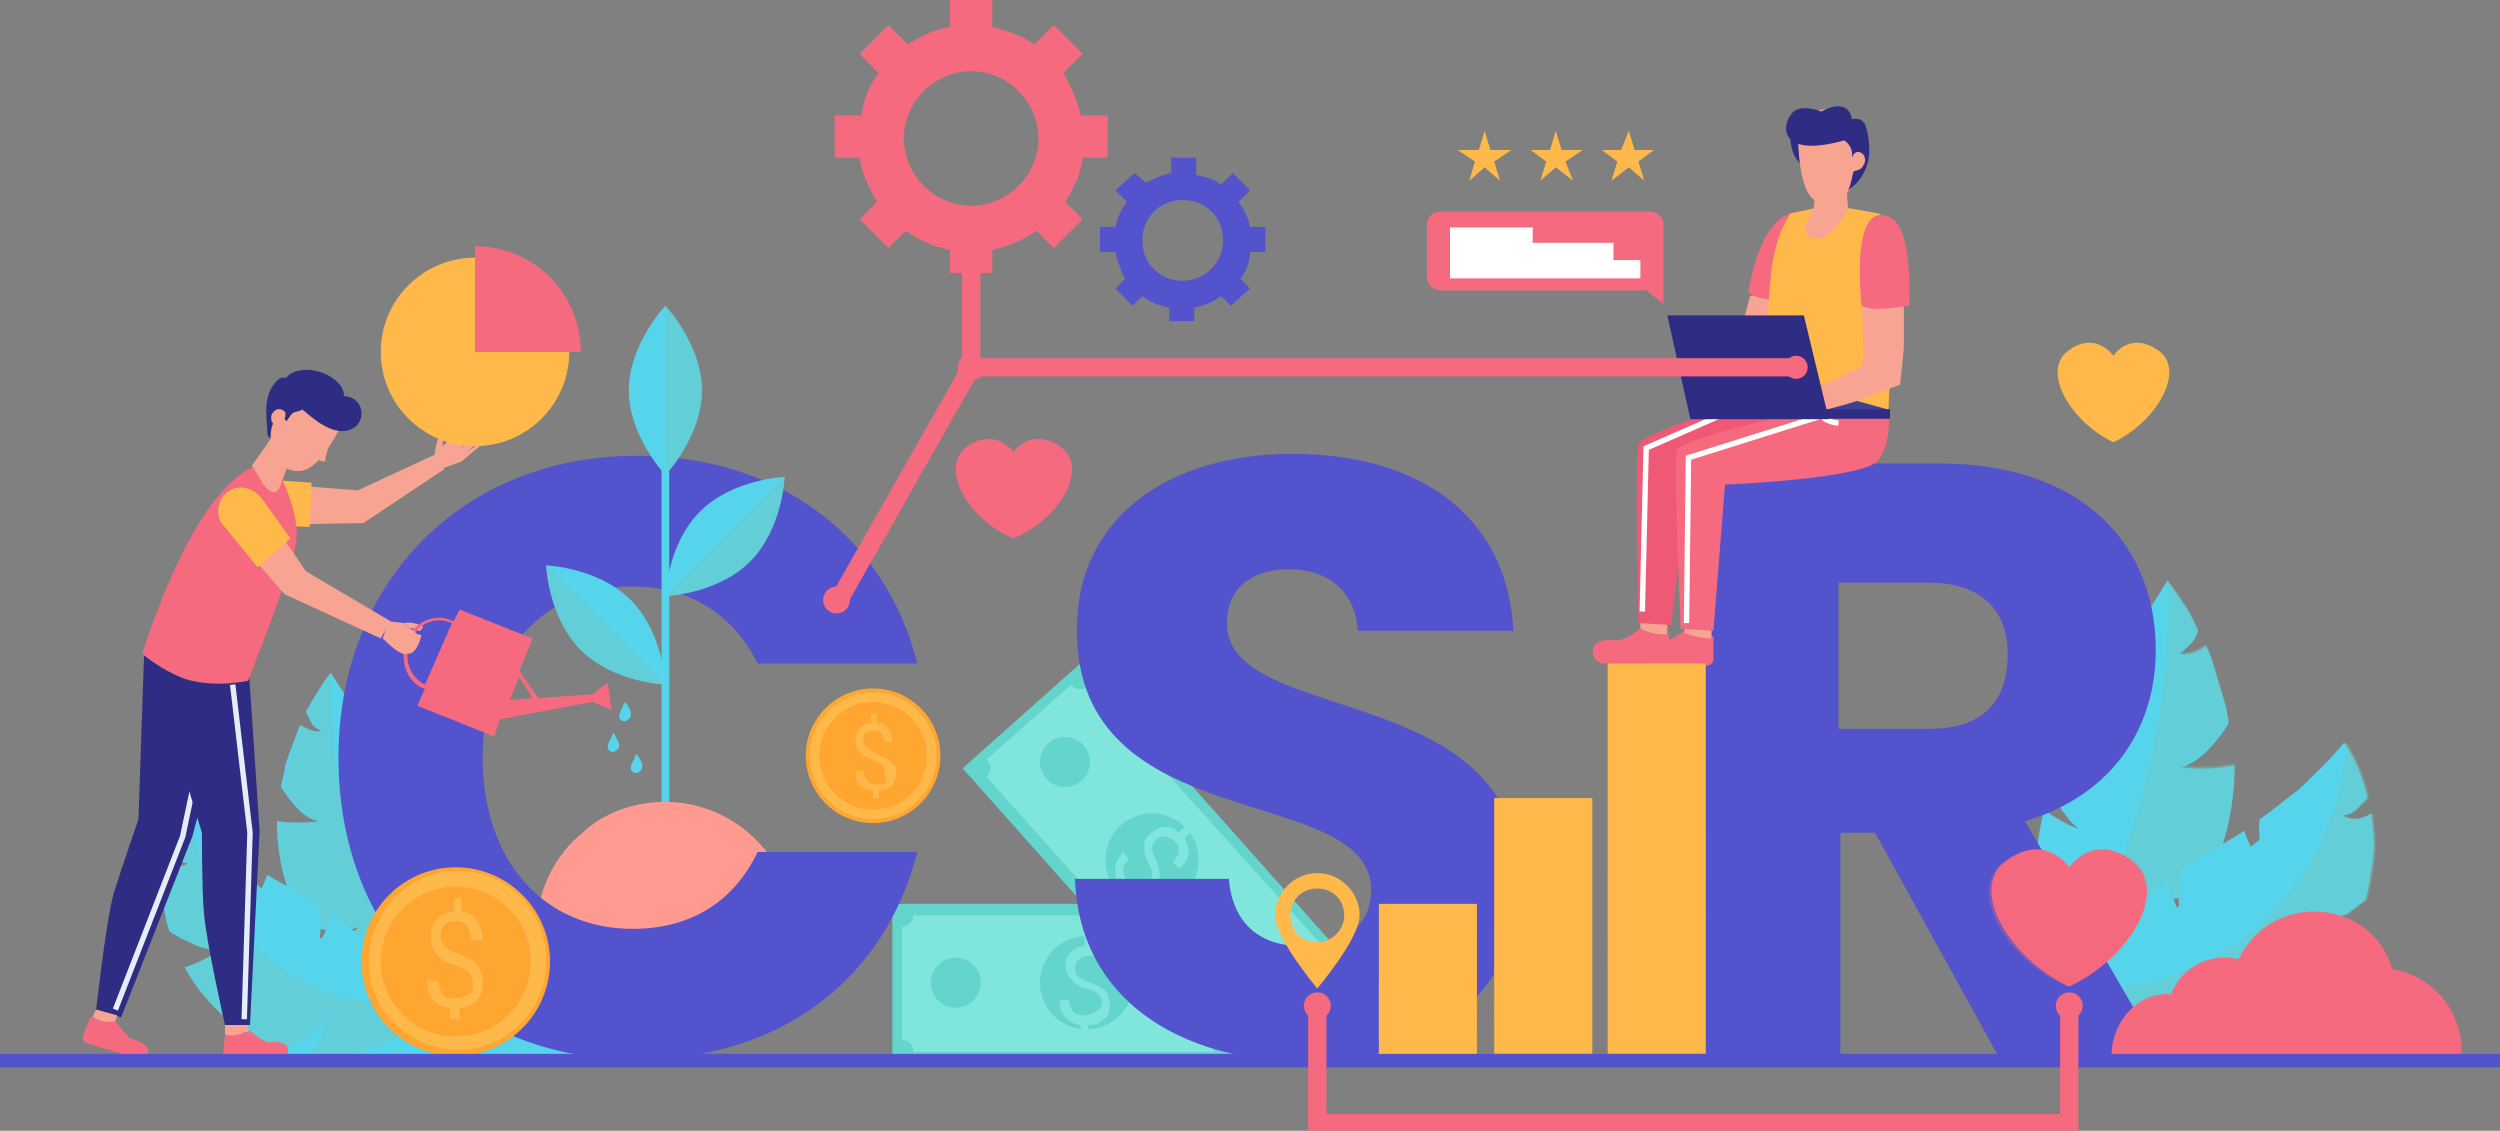 <?xml version="1.0" encoding="utf-8"?>
<!-- Generator: Adobe Illustrator 21.0.0, SVG Export Plug-In . SVG Version: 6.00 Build 0)  -->
<svg version="1.1" id="Layer_1" xmlns="http://www.w3.org/2000/svg" xmlns:xlink="http://www.w3.org/1999/xlink" x="0px" y="0px"
	 viewBox="0 0 130 58.8" style="enable-background:new 0 0 130 58.8;" xml:space="preserve">
<rect x="0" y="0" width="130" height="58.8" fill="#808080" stroke="none"/>
<style type="text/css">
	.st0{fill:#89CBE8;}
	.st1{fill:#FFFFFF;}
	.st2{fill:#0052B0;}
	.st3{fill:#00337C;}
	.st4{fill:#003D9A;}
	.st5{fill:#D4F0FF;}
	.st6{fill:#BAE7FF;}
	.st7{fill:#72AFE4;}
	.st8{fill:#4C9F38;stroke:#FFFFFF;stroke-width:0.904;stroke-miterlimit:10;}
	.st9{fill:#009067;}
	.st10{fill:#068E65;}
	.st11{fill:#007355;}
	.st12{fill:#3FBB75;}
	.st13{fill:#00438D;}
	.st14{fill:#C0E2FF;}
	.st15{fill:#00A664;}
	.st16{fill:#007963;}
	.st17{fill:#002E60;}
	.st18{fill:#005C95;}
	.st19{fill:#A2D4F8;}
	.st20{fill:#005C9D;}
	.st21{fill:#003E6F;}
	.st22{fill:#B9E6FF;}
	.st23{fill:#89DCE8;}
	.st24{fill:#8FBEF0;}
	.st25{clip-path:url(#SVGID_2_);fill:#91D979;}
	.st26{clip-path:url(#SVGID_2_);fill:#7FC764;}
	.st27{clip-path:url(#SVGID_2_);}
	.st28{fill:#59AB5B;}
	.st29{fill:#FFB72E;}
	.st30{fill:none;stroke:#00604B;stroke-width:0.75;stroke-linecap:round;stroke-linejoin:round;stroke-miterlimit:10;}
	.st31{fill:#009E62;}
	.st32{clip-path:url(#SVGID_2_);fill:#78BB5F;}
	
		.st33{clip-path:url(#SVGID_2_);fill:none;stroke:#00604B;stroke-width:0.75;stroke-linecap:round;stroke-linejoin:round;stroke-miterlimit:10;}
	.st34{clip-path:url(#SVGID_2_);fill:#009E62;}
	.st35{clip-path:url(#SVGID_2_);fill:#59AB5B;}
	.st36{fill:#78BB5F;}
	.st37{fill:#00BCF6;}
	.st38{fill:none;stroke:#0094D2;stroke-width:0.75;stroke-linecap:round;stroke-linejoin:round;stroke-miterlimit:10;}
	.st39{fill:#214D88;}
	.st40{fill:#002321;}
	.st41{fill:#FF986A;}
	.st42{fill:#FF7C52;}
	.st43{fill:#00604B;}
	.st44{fill:#00CBF7;}
	.st45{fill:none;stroke:#004734;stroke-width:0.75;stroke-linecap:round;stroke-linejoin:round;stroke-miterlimit:10;}
	.st46{fill:#00884F;}
	.st47{fill:#368A36;}
	.st48{fill:#004734;}
	.st49{fill:none;stroke:#FF9E16;stroke-width:0.75;stroke-linecap:round;stroke-linejoin:round;stroke-miterlimit:10;}
	.st50{fill:none;stroke:#00884F;stroke-width:0.75;stroke-linecap:round;stroke-linejoin:round;stroke-miterlimit:10;}
	.st51{clip-path:url(#SVGID_2_);fill:#00604B;}
	.st52{fill:#F8433A;}
	.st53{fill:none;stroke:#FFFFFF;stroke-width:3;stroke-linecap:round;stroke-miterlimit:10;}
	.st54{fill:#FF9602;}
	.st55{fill:#89C44E;}
	.st56{fill:#FCC209;}
	.st57{fill:#4EAF50;}
	.st58{fill:#68CCEA;}
	.st59{fill:#E69F45;}
	.st60{fill:url(#SVGID_3_);}
	.st61{fill:#3A845C;}
	.st62{fill:url(#SVGID_4_);}
	.st63{fill:url(#SVGID_5_);}
	.st64{fill:#A59F3E;}
	.st65{opacity:0.17;}
	.st66{fill:#243E6A;}
	.st67{fill:#46B88A;}
	.st68{fill:#60E2A9;}
	.st69{fill:#40A882;}
	.st70{fill:#75CFE3;}
	.st71{fill:url(#SVGID_6_);}
	.st72{fill:url(#SVGID_7_);}
	.st73{opacity:0.28;}
	.st74{fill:url(#SVGID_8_);}
	.st75{fill:#173C5B;}
	.st76{fill:url(#SVGID_9_);}
	.st77{fill:url(#SVGID_10_);}
	.st78{opacity:0.26;}
	.st79{fill:url(#SVGID_11_);}
	.st80{fill:url(#SVGID_12_);}
	.st81{opacity:0.2;}
	.st82{fill:#FDE4B1;}
	.st83{fill:#27365E;}
	.st84{fill:#314776;}
	.st85{fill:#2D3C71;}
	.st86{fill:#FFE263;}
	.st87{fill:#9B650A;}
	.st88{opacity:0.53;fill:#27365E;}
	.st89{fill:#3F5C94;}
	.st90{opacity:0.42;fill:url(#SVGID_13_);}
	.st91{opacity:0.42;fill:url(#SVGID_14_);}
	.st92{fill:url(#SVGID_15_);}
	.st93{fill:url(#SVGID_16_);}
	.st94{fill:#ECE18C;}
	.st95{fill:#DDC37F;}
	.st96{fill:#8F503F;}
	.st97{fill:#926649;}
	.st98{fill:#1B1B65;}
	.st99{fill:#784E4E;}
	.st100{fill:#27A5A8;}
	.st101{fill:#19B5B9;}
	.st102{fill:#60D0EC;}
	.st103{fill:#D5F5A5;}
	.st104{clip-path:url(#SVGID_18_);fill:#006C8A;}
	.st105{clip-path:url(#SVGID_18_);fill:url(#SVGID_19_);}
	.st106{clip-path:url(#SVGID_18_);fill:url(#SVGID_20_);}
	.st107{clip-path:url(#SVGID_18_);fill:url(#SVGID_21_);}
	.st108{clip-path:url(#SVGID_18_);fill:url(#SVGID_22_);}
	.st109{clip-path:url(#SVGID_18_);fill:url(#SVGID_23_);}
	.st110{clip-path:url(#SVGID_18_);fill:url(#SVGID_24_);}
	.st111{clip-path:url(#SVGID_18_);fill:url(#SVGID_25_);}
	.st112{clip-path:url(#SVGID_18_);fill:url(#SVGID_26_);}
	.st113{fill:url(#SVGID_27_);}
	.st114{fill:url(#SVGID_28_);}
	.st115{fill:url(#SVGID_29_);}
	.st116{fill:url(#SVGID_30_);}
	.st117{fill:url(#SVGID_31_);}
	.st118{fill:url(#SVGID_32_);}
	.st119{fill:url(#SVGID_33_);}
	.st120{fill:url(#SVGID_34_);}
	.st121{fill:url(#SVGID_35_);}
	.st122{fill:url(#SVGID_36_);}
	.st123{fill:url(#SVGID_37_);}
	.st124{fill:url(#SVGID_38_);}
	.st125{fill:#CFB478;}
	.st126{fill:#C0A36F;}
	.st127{fill:url(#SVGID_39_);}
	.st128{fill:url(#SVGID_40_);}
	.st129{fill:url(#SVGID_41_);}
	.st130{fill:url(#SVGID_42_);}
	.st131{opacity:0.2;fill:#4C9F38;}
	.st132{fill:none;stroke:#4C9F38;stroke-width:13.773;stroke-linecap:round;stroke-linejoin:round;stroke-miterlimit:10;}
	.st133{fill:#4C9F38;stroke:#FFFFFF;stroke-width:0.918;stroke-miterlimit:10;}
	.st134{opacity:0.5;}
	.st135{fill:#53576B;}
	.st136{fill:url(#SVGID_43_);}
	.st137{fill:url(#SVGID_44_);}
	.st138{fill:url(#SVGID_45_);}
	.st139{fill:url(#SVGID_46_);}
	.st140{opacity:0.3;fill:#FFFFFF;}
	.st141{fill:url(#SVGID_47_);}
	.st142{fill:url(#SVGID_48_);}
	.st143{fill:url(#SVGID_49_);}
	.st144{fill:url(#SVGID_50_);}
	.st145{fill:url(#SVGID_51_);}
	.st146{fill:url(#SVGID_52_);}
	.st147{fill:url(#SVGID_53_);}
	.st148{fill:url(#SVGID_54_);}
	.st149{fill:url(#SVGID_55_);}
	.st150{fill:url(#SVGID_56_);}
	.st151{opacity:0.4;fill:url(#SVGID_57_);}
	.st152{fill:url(#SVGID_58_);}
	.st153{fill:url(#SVGID_59_);}
	.st154{fill:url(#SVGID_60_);}
	.st155{fill:url(#SVGID_61_);}
	.st156{fill:url(#SVGID_62_);}
	.st157{fill:url(#SVGID_63_);}
	.st158{fill:url(#SVGID_64_);}
	.st159{fill:url(#SVGID_65_);}
	.st160{fill:url(#SVGID_66_);}
	.st161{fill:url(#SVGID_67_);}
	.st162{fill:url(#SVGID_68_);}
	.st163{fill:url(#SVGID_69_);}
	.st164{fill:url(#SVGID_70_);}
	.st165{fill:url(#SVGID_71_);}
	.st166{fill:url(#SVGID_72_);}
	.st167{fill:url(#SVGID_73_);}
	.st168{fill:url(#SVGID_74_);}
	.st169{fill:url(#SVGID_75_);}
	.st170{fill:url(#SVGID_76_);}
	.st171{fill:url(#SVGID_77_);}
	.st172{fill:url(#SVGID_78_);}
	.st173{fill:url(#SVGID_79_);}
	.st174{fill:url(#SVGID_80_);}
	.st175{fill:url(#SVGID_81_);}
	.st176{fill:url(#SVGID_82_);}
	.st177{fill:url(#SVGID_83_);}
	.st178{fill:url(#SVGID_84_);}
	.st179{fill:url(#SVGID_85_);}
	.st180{fill:url(#SVGID_86_);}
	.st181{fill:url(#SVGID_87_);}
	.st182{fill:url(#SVGID_88_);}
	.st183{fill:url(#SVGID_89_);}
	.st184{fill:url(#SVGID_90_);}
	.st185{fill:url(#SVGID_91_);}
	.st186{fill:url(#SVGID_92_);}
	.st187{fill:url(#SVGID_93_);}
	.st188{fill:url(#SVGID_94_);}
	.st189{fill:url(#SVGID_95_);}
	.st190{fill:url(#SVGID_96_);}
	.st191{fill:url(#SVGID_97_);}
	.st192{fill:url(#SVGID_98_);}
	.st193{fill:url(#SVGID_99_);}
	.st194{opacity:0.2;fill:url(#SVGID_100_);}
	.st195{opacity:0.2;fill:url(#SVGID_101_);}
	.st196{opacity:0.2;fill:url(#SVGID_102_);}
	.st197{opacity:0.2;fill:url(#SVGID_103_);}
	.st198{opacity:0.2;fill:url(#SVGID_104_);}
	.st199{opacity:0.2;fill:url(#SVGID_105_);}
	.st200{opacity:0.2;fill:url(#SVGID_106_);}
	.st201{opacity:0.2;fill:url(#SVGID_107_);}
	.st202{opacity:0.2;fill:url(#SVGID_108_);}
	.st203{opacity:0.2;fill:url(#SVGID_109_);}
	.st204{opacity:0.2;fill:url(#SVGID_110_);}
	.st205{opacity:0.2;fill:url(#SVGID_111_);}
	.st206{opacity:0.2;fill:url(#SVGID_112_);}
	.st207{opacity:0.2;fill:url(#SVGID_113_);}
	.st208{opacity:0.2;fill:url(#SVGID_114_);}
	.st209{opacity:0.2;fill:url(#SVGID_115_);}
	.st210{opacity:0.2;fill:url(#SVGID_116_);}
	.st211{opacity:0.2;fill:url(#SVGID_117_);}
	.st212{opacity:0.2;fill:url(#SVGID_118_);}
	.st213{opacity:0.2;fill:url(#SVGID_119_);}
	.st214{opacity:0.2;fill:url(#SVGID_120_);}
	.st215{opacity:0.2;fill:url(#SVGID_121_);}
	.st216{opacity:0.2;fill:url(#SVGID_122_);}
	.st217{opacity:0.2;fill:url(#SVGID_123_);}
	.st218{fill:url(#SVGID_124_);}
	.st219{fill:url(#SVGID_125_);}
	.st220{opacity:0.7;fill:url(#SVGID_126_);}
	.st221{fill:url(#SVGID_127_);}
	.st222{fill:url(#SVGID_128_);}
	.st223{fill:url(#SVGID_129_);}
	.st224{opacity:0.7;fill:url(#SVGID_130_);}
	.st225{fill:url(#SVGID_131_);}
	.st226{fill:url(#SVGID_132_);}
	.st227{fill:url(#SVGID_133_);}
	.st228{fill:url(#SVGID_134_);}
	.st229{fill:url(#SVGID_135_);}
	.st230{opacity:0.8;fill:url(#SVGID_136_);}
	.st231{fill:#F6A728;}
	.st232{fill:#333333;}
	.st233{fill:#F28CB3;}
	.st234{fill:#EC1C24;}
	.st235{fill:#F2F2F2;}
	.st236{enable-background:new    ;}
	.st237{fill:#003C7F;}
	.st238{fill:none;stroke:#CCCCCC;stroke-width:0.776;stroke-miterlimit:10;}
	.st239{fill:#003C7F;stroke:#FFFFFF;stroke-width:7.272;stroke-miterlimit:10;}
	.st240{fill:#F9AE00;}
	.st241{fill:none;stroke:#F6A728;stroke-width:0.853;stroke-miterlimit:10;}
	.st242{fill:url(#SVGID_137_);}
	.st243{opacity:0.5;clip-path:url(#SVGID_139_);}
	.st244{fill:#FCFDFE;}
	.st245{fill:#97A6B7;}
	.st246{fill:#D8DEE8;}
	.st247{fill:#99A0AA;}
	.st248{fill:url(#SVGID_140_);}
	.st249{fill:url(#SVGID_141_);}
	.st250{fill:url(#SVGID_142_);}
	.st251{fill:url(#SVGID_143_);}
	.st252{fill:url(#SVGID_144_);}
	.st253{fill:url(#SVGID_145_);}
	.st254{fill:url(#SVGID_146_);}
	.st255{opacity:0.57;fill:#FFFFFF;}
	.st256{opacity:0.2;fill:#B7C0CE;}
	.st257{opacity:0.75;fill:#F4F7FA;}
	.st258{fill:url(#SVGID_147_);}
	.st259{fill:url(#SVGID_148_);}
	.st260{opacity:0.3;fill:url(#SVGID_149_);}
	.st261{fill:url(#SVGID_150_);}
	.st262{opacity:0.3;fill:url(#SVGID_151_);}
	.st263{fill:url(#SVGID_152_);}
	.st264{fill:url(#SVGID_153_);}
	.st265{fill:url(#SVGID_154_);}
	.st266{opacity:0.5;fill:#F4F7FA;}
	.st267{opacity:0.3;fill:url(#SVGID_155_);}
	.st268{opacity:0.44;fill:#F4F7FA;}
	.st269{fill:url(#SVGID_156_);}
	.st270{fill:url(#SVGID_157_);}
	.st271{fill:url(#SVGID_158_);}
	.st272{fill:url(#SVGID_159_);}
	.st273{fill:url(#SVGID_160_);}
	.st274{fill:url(#SVGID_161_);}
	.st275{fill:url(#SVGID_162_);}
	.st276{opacity:7.000000e-02;fill:#FFFFFF;}
	.st277{fill:url(#SVGID_163_);}
	.st278{fill:url(#SVGID_164_);}
	.st279{fill:url(#SVGID_165_);}
	.st280{clip-path:url(#SVGID_167_);}
	.st281{clip-path:url(#SVGID_169_);fill:#FFFFFF;}
	.st282{clip-path:url(#SVGID_169_);}
	.st283{fill:url(#SVGID_170_);}
	.st284{fill:url(#SVGID_171_);}
	.st285{fill:url(#SVGID_172_);}
	.st286{fill:url(#SVGID_173_);}
	.st287{fill:url(#SVGID_174_);}
	.st288{fill:url(#SVGID_175_);}
	.st289{fill:url(#SVGID_176_);}
	.st290{fill:url(#SVGID_177_);}
	.st291{fill:url(#SVGID_178_);}
	.st292{fill:url(#SVGID_179_);}
	.st293{fill:url(#SVGID_180_);}
	.st294{fill:url(#SVGID_181_);}
	.st295{fill:url(#SVGID_182_);}
	.st296{fill:url(#SVGID_183_);}
	.st297{fill:url(#SVGID_184_);}
	.st298{fill:url(#SVGID_185_);}
	.st299{fill:url(#SVGID_186_);}
	.st300{fill:url(#SVGID_187_);}
	.st301{fill:url(#SVGID_188_);}
	.st302{fill:url(#SVGID_189_);}
	.st303{fill:url(#SVGID_190_);}
	.st304{fill:url(#SVGID_191_);}
	.st305{fill:url(#SVGID_192_);}
	.st306{fill:url(#SVGID_193_);}
	.st307{fill:url(#SVGID_194_);}
	.st308{fill:url(#SVGID_195_);}
	.st309{fill:url(#SVGID_196_);}
	.st310{fill:url(#SVGID_197_);}
	.st311{fill:url(#SVGID_198_);}
	.st312{fill:url(#SVGID_199_);}
	.st313{fill:url(#SVGID_200_);}
	.st314{fill:url(#SVGID_201_);}
	.st315{fill:url(#SVGID_202_);}
	.st316{fill:url(#SVGID_203_);}
	.st317{fill:url(#SVGID_204_);}
	.st318{fill:url(#SVGID_205_);}
	.st319{fill:url(#SVGID_206_);}
	.st320{fill:url(#SVGID_207_);}
	.st321{fill:url(#SVGID_208_);}
	.st322{fill:url(#SVGID_209_);}
	.st323{fill:url(#SVGID_210_);}
	.st324{fill:url(#SVGID_211_);}
	.st325{fill:url(#SVGID_212_);}
	.st326{fill:url(#SVGID_213_);}
	.st327{fill:url(#SVGID_214_);}
	.st328{fill:url(#SVGID_215_);}
	.st329{fill:url(#SVGID_216_);}
	.st330{fill:url(#SVGID_217_);}
	.st331{fill:url(#SVGID_218_);}
	.st332{fill:url(#SVGID_219_);}
	.st333{fill:url(#SVGID_220_);}
	.st334{fill:url(#SVGID_221_);}
	.st335{fill:url(#SVGID_222_);}
	.st336{fill:url(#SVGID_223_);}
	.st337{fill:url(#SVGID_224_);}
	.st338{fill:url(#SVGID_225_);}
	.st339{fill:url(#SVGID_226_);}
	.st340{fill:url(#SVGID_227_);}
	.st341{fill:url(#SVGID_228_);}
	.st342{fill:url(#SVGID_229_);}
	.st343{fill:url(#SVGID_230_);}
	.st344{fill:url(#SVGID_231_);}
	.st345{fill:url(#SVGID_232_);}
	.st346{fill:url(#SVGID_233_);}
	.st347{fill:url(#SVGID_234_);}
	.st348{fill:url(#SVGID_235_);}
	.st349{fill:url(#SVGID_236_);}
	.st350{fill:url(#SVGID_237_);}
	.st351{fill:url(#SVGID_238_);}
	.st352{fill:url(#SVGID_239_);}
	.st353{fill:url(#SVGID_240_);}
	.st354{fill:url(#SVGID_241_);}
	.st355{fill:url(#SVGID_242_);}
	.st356{fill:url(#SVGID_243_);}
	.st357{fill:url(#SVGID_244_);}
	.st358{fill:url(#SVGID_245_);}
	.st359{fill:url(#SVGID_246_);}
	.st360{fill:url(#SVGID_247_);}
	.st361{fill:url(#SVGID_248_);}
	.st362{fill:url(#SVGID_249_);}
	.st363{fill:url(#SVGID_250_);}
	.st364{fill:url(#SVGID_251_);}
	.st365{fill:url(#SVGID_252_);}
	.st366{fill:url(#SVGID_253_);}
	.st367{fill:url(#SVGID_254_);}
	.st368{fill:url(#SVGID_255_);}
	.st369{fill:url(#SVGID_256_);}
	.st370{fill:url(#SVGID_257_);}
	.st371{fill:url(#SVGID_258_);}
	.st372{fill:url(#SVGID_259_);}
	.st373{fill:url(#SVGID_260_);}
	.st374{fill:url(#SVGID_261_);}
	.st375{fill:url(#SVGID_262_);}
	.st376{fill:url(#SVGID_263_);}
	.st377{fill:url(#SVGID_264_);}
	.st378{fill:url(#SVGID_265_);}
	.st379{fill:url(#SVGID_266_);}
	.st380{fill:url(#SVGID_267_);}
	.st381{fill:url(#SVGID_268_);}
	.st382{fill:url(#SVGID_269_);}
	.st383{fill:url(#SVGID_270_);}
	.st384{fill:url(#SVGID_271_);}
	.st385{fill:url(#SVGID_272_);}
	.st386{fill:url(#SVGID_273_);}
	.st387{fill:url(#SVGID_274_);}
	.st388{fill:url(#SVGID_275_);}
	.st389{fill:url(#SVGID_276_);}
	.st390{fill:url(#SVGID_277_);}
	.st391{fill:url(#SVGID_278_);}
	.st392{fill:url(#SVGID_279_);}
	.st393{fill:url(#SVGID_280_);}
	.st394{fill:url(#SVGID_281_);}
	.st395{fill:url(#SVGID_282_);}
	.st396{fill:url(#SVGID_283_);}
	.st397{fill:url(#SVGID_284_);}
	.st398{fill:url(#SVGID_285_);}
	.st399{fill:url(#SVGID_286_);}
	.st400{fill:url(#SVGID_287_);}
	.st401{fill:url(#SVGID_288_);}
	.st402{fill:url(#SVGID_289_);}
	.st403{fill:url(#SVGID_290_);}
	.st404{fill:url(#SVGID_291_);}
	.st405{fill:url(#SVGID_292_);}
	.st406{fill:url(#SVGID_293_);}
	.st407{fill:url(#SVGID_294_);}
	.st408{fill:url(#SVGID_295_);}
	.st409{fill:url(#SVGID_296_);}
	.st410{fill:url(#SVGID_297_);}
	.st411{fill:url(#SVGID_298_);}
	.st412{fill:url(#SVGID_299_);}
	.st413{fill:url(#SVGID_300_);}
	.st414{fill:url(#SVGID_301_);}
	.st415{fill:url(#SVGID_302_);}
	.st416{fill:url(#SVGID_303_);}
	.st417{fill:url(#SVGID_304_);}
	.st418{fill:url(#SVGID_305_);}
	.st419{fill:url(#SVGID_306_);}
	.st420{fill:url(#SVGID_307_);}
	.st421{fill:url(#SVGID_308_);}
	.st422{fill:url(#SVGID_309_);}
	.st423{fill:url(#SVGID_310_);}
	.st424{fill:url(#SVGID_311_);}
	.st425{fill:url(#SVGID_312_);}
	.st426{fill:url(#SVGID_313_);}
	.st427{fill:url(#SVGID_314_);}
	.st428{fill:url(#SVGID_315_);}
	.st429{fill:url(#SVGID_316_);}
	.st430{fill:url(#SVGID_317_);}
	.st431{fill:url(#SVGID_318_);}
	.st432{fill:url(#SVGID_319_);}
	.st433{fill:url(#SVGID_320_);}
	.st434{fill:url(#SVGID_321_);}
	.st435{fill:url(#SVGID_322_);}
	.st436{fill:url(#SVGID_323_);}
	.st437{fill:url(#SVGID_324_);}
	.st438{fill:url(#SVGID_325_);}
	.st439{fill:url(#SVGID_326_);}
	.st440{fill:url(#SVGID_327_);}
	.st441{fill:url(#SVGID_328_);}
	.st442{fill:url(#SVGID_329_);}
	.st443{fill:url(#SVGID_330_);}
	.st444{fill:url(#SVGID_331_);}
	.st445{fill:url(#SVGID_332_);}
	.st446{fill:url(#SVGID_333_);}
	.st447{fill:url(#SVGID_334_);}
	.st448{fill:url(#SVGID_335_);}
	.st449{fill:url(#SVGID_336_);}
	.st450{fill:url(#SVGID_337_);}
	.st451{fill:url(#SVGID_338_);}
	.st452{fill:url(#SVGID_339_);}
	.st453{fill:url(#SVGID_340_);}
	.st454{fill:url(#SVGID_341_);}
	.st455{fill:url(#SVGID_342_);}
	.st456{fill:url(#SVGID_343_);}
	.st457{fill:url(#SVGID_344_);}
	.st458{fill:url(#SVGID_345_);}
	.st459{fill:url(#SVGID_346_);}
	.st460{fill:url(#SVGID_347_);}
	.st461{fill:url(#SVGID_348_);}
	.st462{fill:url(#SVGID_349_);}
	.st463{clip-path:url(#SVGID_169_);fill:#945500;}
	.st464{fill:url(#SVGID_350_);}
	.st465{fill:url(#SVGID_351_);}
	.st466{fill:url(#SVGID_352_);}
	.st467{fill:url(#SVGID_353_);}
	.st468{fill:url(#SVGID_354_);}
	.st469{fill:url(#SVGID_355_);}
	.st470{fill:url(#SVGID_356_);}
	.st471{fill:url(#SVGID_357_);}
	.st472{clip-path:url(#SVGID_359_);}
	.st473{clip-path:url(#SVGID_361_);fill:#FFFFFF;}
	.st474{clip-path:url(#SVGID_361_);}
	.st475{fill:url(#SVGID_362_);}
	.st476{fill:url(#SVGID_363_);}
	.st477{fill:url(#SVGID_364_);}
	.st478{fill:url(#SVGID_365_);}
	.st479{fill:url(#SVGID_366_);}
	.st480{fill:url(#SVGID_367_);}
	.st481{fill:url(#SVGID_368_);}
	.st482{fill:url(#SVGID_369_);}
	.st483{fill:url(#SVGID_370_);}
	.st484{fill:url(#SVGID_371_);}
	.st485{fill:url(#SVGID_372_);}
	.st486{fill:url(#SVGID_373_);}
	.st487{fill:url(#SVGID_374_);}
	.st488{fill:url(#SVGID_375_);}
	.st489{fill:url(#SVGID_376_);}
	.st490{fill:url(#SVGID_377_);}
	.st491{fill:url(#SVGID_378_);}
	.st492{fill:url(#SVGID_379_);}
	.st493{fill:url(#SVGID_380_);}
	.st494{fill:url(#SVGID_381_);}
	.st495{fill:url(#SVGID_382_);}
	.st496{fill:url(#SVGID_383_);}
	.st497{fill:url(#SVGID_384_);}
	.st498{fill:url(#SVGID_385_);}
	.st499{fill:url(#SVGID_386_);}
	.st500{fill:url(#SVGID_387_);}
	.st501{fill:url(#SVGID_388_);}
	.st502{fill:url(#SVGID_389_);}
	.st503{fill:url(#SVGID_390_);}
	.st504{fill:url(#SVGID_391_);}
	.st505{fill:url(#SVGID_392_);}
	.st506{fill:url(#SVGID_393_);}
	.st507{fill:url(#SVGID_394_);}
	.st508{fill:url(#SVGID_395_);}
	.st509{fill:url(#SVGID_396_);}
	.st510{fill:url(#SVGID_397_);}
	.st511{fill:url(#SVGID_398_);}
	.st512{fill:url(#SVGID_399_);}
	.st513{fill:url(#SVGID_400_);}
	.st514{fill:url(#SVGID_401_);}
	.st515{fill:url(#SVGID_402_);}
	.st516{fill:url(#SVGID_403_);}
	.st517{fill:url(#SVGID_404_);}
	.st518{fill:url(#SVGID_405_);}
	.st519{fill:url(#SVGID_406_);}
	.st520{fill:url(#SVGID_407_);}
	.st521{fill:url(#SVGID_408_);}
	.st522{fill:url(#SVGID_409_);}
	.st523{fill:url(#SVGID_410_);}
	.st524{fill:url(#SVGID_411_);}
	.st525{fill:url(#SVGID_412_);}
	.st526{fill:url(#SVGID_413_);}
	.st527{fill:url(#SVGID_414_);}
	.st528{fill:url(#SVGID_415_);}
	.st529{fill:url(#SVGID_416_);}
	.st530{fill:url(#SVGID_417_);}
	.st531{fill:url(#SVGID_418_);}
	.st532{fill:url(#SVGID_419_);}
	.st533{fill:url(#SVGID_420_);}
	.st534{fill:url(#SVGID_421_);}
	.st535{fill:url(#SVGID_422_);}
	.st536{fill:url(#SVGID_423_);}
	.st537{fill:url(#SVGID_424_);}
	.st538{fill:url(#SVGID_425_);}
	.st539{fill:url(#SVGID_426_);}
	.st540{fill:url(#SVGID_427_);}
	.st541{fill:url(#SVGID_428_);}
	.st542{fill:url(#SVGID_429_);}
	.st543{fill:url(#SVGID_430_);}
	.st544{fill:url(#SVGID_431_);}
	.st545{fill:url(#SVGID_432_);}
	.st546{fill:url(#SVGID_433_);}
	.st547{fill:url(#SVGID_434_);}
	.st548{fill:url(#SVGID_435_);}
	.st549{fill:url(#SVGID_436_);}
	.st550{fill:url(#SVGID_437_);}
	.st551{fill:url(#SVGID_438_);}
	.st552{fill:url(#SVGID_439_);}
	.st553{fill:url(#SVGID_440_);}
	.st554{fill:url(#SVGID_441_);}
	.st555{fill:url(#SVGID_442_);}
	.st556{fill:url(#SVGID_443_);}
	.st557{fill:url(#SVGID_444_);}
	.st558{fill:url(#SVGID_445_);}
	.st559{fill:url(#SVGID_446_);}
	.st560{fill:url(#SVGID_447_);}
	.st561{fill:url(#SVGID_448_);}
	.st562{fill:url(#SVGID_449_);}
	.st563{fill:url(#SVGID_450_);}
	.st564{fill:url(#SVGID_451_);}
	.st565{fill:url(#SVGID_452_);}
	.st566{fill:url(#SVGID_453_);}
	.st567{fill:url(#SVGID_454_);}
	.st568{fill:url(#SVGID_455_);}
	.st569{fill:url(#SVGID_456_);}
	.st570{fill:url(#SVGID_457_);}
	.st571{fill:url(#SVGID_458_);}
	.st572{fill:url(#SVGID_459_);}
	.st573{fill:url(#SVGID_460_);}
	.st574{fill:url(#SVGID_461_);}
	.st575{fill:url(#SVGID_462_);}
	.st576{fill:url(#SVGID_463_);}
	.st577{fill:url(#SVGID_464_);}
	.st578{fill:url(#SVGID_465_);}
	.st579{fill:url(#SVGID_466_);}
	.st580{fill:url(#SVGID_467_);}
	.st581{fill:url(#SVGID_468_);}
	.st582{fill:url(#SVGID_469_);}
	.st583{fill:url(#SVGID_470_);}
	.st584{fill:url(#SVGID_471_);}
	.st585{fill:url(#SVGID_472_);}
	.st586{fill:url(#SVGID_473_);}
	.st587{fill:url(#SVGID_474_);}
	.st588{fill:url(#SVGID_475_);}
	.st589{fill:url(#SVGID_476_);}
	.st590{fill:url(#SVGID_477_);}
	.st591{fill:url(#SVGID_478_);}
	.st592{fill:url(#SVGID_479_);}
	.st593{fill:url(#SVGID_480_);}
	.st594{fill:url(#SVGID_481_);}
	.st595{fill:url(#SVGID_482_);}
	.st596{fill:url(#SVGID_483_);}
	.st597{fill:url(#SVGID_484_);}
	.st598{fill:url(#SVGID_485_);}
	.st599{fill:url(#SVGID_486_);}
	.st600{fill:url(#SVGID_487_);}
	.st601{fill:url(#SVGID_488_);}
	.st602{fill:url(#SVGID_489_);}
	.st603{fill:url(#SVGID_490_);}
	.st604{fill:url(#SVGID_491_);}
	.st605{fill:url(#SVGID_492_);}
	.st606{fill:url(#SVGID_493_);}
	.st607{fill:url(#SVGID_494_);}
	.st608{fill:url(#SVGID_495_);}
	.st609{fill:url(#SVGID_496_);}
	.st610{fill:url(#SVGID_497_);}
	.st611{fill:url(#SVGID_498_);}
	.st612{fill:url(#SVGID_499_);}
	.st613{fill:url(#SVGID_500_);}
	.st614{fill:url(#SVGID_501_);}
	.st615{fill:url(#SVGID_502_);}
	.st616{fill:url(#SVGID_503_);}
	.st617{fill:url(#SVGID_504_);}
	.st618{fill:url(#SVGID_505_);}
	.st619{fill:url(#SVGID_506_);}
	.st620{fill:url(#SVGID_507_);}
	.st621{fill:url(#SVGID_508_);}
	.st622{fill:url(#SVGID_509_);}
	.st623{fill:url(#SVGID_510_);}
	.st624{fill:url(#SVGID_511_);}
	.st625{fill:url(#SVGID_512_);}
	.st626{fill:url(#SVGID_513_);}
	.st627{fill:url(#SVGID_514_);}
	.st628{fill:url(#SVGID_515_);}
	.st629{fill:url(#SVGID_516_);}
	.st630{fill:url(#SVGID_517_);}
	.st631{fill:url(#SVGID_518_);}
	.st632{fill:url(#SVGID_519_);}
	.st633{fill:url(#SVGID_520_);}
	.st634{fill:url(#SVGID_521_);}
	.st635{fill:url(#SVGID_522_);}
	.st636{fill:url(#SVGID_523_);}
	.st637{fill:url(#SVGID_524_);}
	.st638{fill:url(#SVGID_525_);}
	.st639{fill:url(#SVGID_526_);}
	.st640{fill:url(#SVGID_527_);}
	.st641{fill:url(#SVGID_528_);}
	.st642{fill:url(#SVGID_529_);}
	.st643{fill:url(#SVGID_530_);}
	.st644{fill:url(#SVGID_531_);}
	.st645{fill:url(#SVGID_532_);}
	.st646{fill:url(#SVGID_533_);}
	.st647{fill:url(#SVGID_534_);}
	.st648{fill:url(#SVGID_535_);}
	.st649{fill:url(#SVGID_536_);}
	.st650{fill:url(#SVGID_537_);}
	.st651{fill:url(#SVGID_538_);}
	.st652{fill:url(#SVGID_539_);}
	.st653{fill:url(#SVGID_540_);}
	.st654{fill:url(#SVGID_541_);}
	.st655{clip-path:url(#SVGID_361_);fill:#A39F91;}
	.st656{fill:url(#SVGID_542_);}
	.st657{fill:url(#SVGID_543_);}
	.st658{fill:url(#SVGID_544_);}
	.st659{fill:url(#SVGID_545_);}
	.st660{fill:url(#SVGID_546_);}
	.st661{fill:url(#SVGID_547_);}
	.st662{fill:url(#SVGID_548_);}
	.st663{fill:url(#SVGID_549_);}
	.st664{fill:url(#SVGID_550_);}
	.st665{fill:url(#SVGID_551_);}
	.st666{clip-path:url(#SVGID_553_);}
	.st667{clip-path:url(#SVGID_555_);fill:#FFFFFF;}
	.st668{clip-path:url(#SVGID_555_);}
	.st669{fill:url(#SVGID_556_);}
	.st670{fill:url(#SVGID_557_);}
	.st671{fill:url(#SVGID_558_);}
	.st672{fill:url(#SVGID_559_);}
	.st673{fill:url(#SVGID_560_);}
	.st674{fill:url(#SVGID_561_);}
	.st675{fill:url(#SVGID_562_);}
	.st676{fill:url(#SVGID_563_);}
	.st677{fill:url(#SVGID_564_);}
	.st678{fill:url(#SVGID_565_);}
	.st679{fill:url(#SVGID_566_);}
	.st680{fill:url(#SVGID_567_);}
	.st681{fill:url(#SVGID_568_);}
	.st682{fill:url(#SVGID_569_);}
	.st683{fill:url(#SVGID_570_);}
	.st684{fill:url(#SVGID_571_);}
	.st685{fill:url(#SVGID_572_);}
	.st686{fill:url(#SVGID_573_);}
	.st687{fill:url(#SVGID_574_);}
	.st688{fill:url(#SVGID_575_);}
	.st689{fill:url(#SVGID_576_);}
	.st690{fill:url(#SVGID_577_);}
	.st691{fill:url(#SVGID_578_);}
	.st692{fill:url(#SVGID_579_);}
	.st693{fill:url(#SVGID_580_);}
	.st694{fill:url(#SVGID_581_);}
	.st695{fill:url(#SVGID_582_);}
	.st696{fill:url(#SVGID_583_);}
	.st697{fill:url(#SVGID_584_);}
	.st698{fill:url(#SVGID_585_);}
	.st699{fill:url(#SVGID_586_);}
	.st700{fill:url(#SVGID_587_);}
	.st701{fill:url(#SVGID_588_);}
	.st702{fill:url(#SVGID_589_);}
	.st703{fill:url(#SVGID_590_);}
	.st704{fill:url(#SVGID_591_);}
	.st705{fill:url(#SVGID_592_);}
	.st706{fill:url(#SVGID_593_);}
	.st707{fill:url(#SVGID_594_);}
	.st708{fill:url(#SVGID_595_);}
	.st709{fill:url(#SVGID_596_);}
	.st710{fill:url(#SVGID_597_);}
	.st711{fill:url(#SVGID_598_);}
	.st712{fill:url(#SVGID_599_);}
	.st713{fill:url(#SVGID_600_);}
	.st714{fill:url(#SVGID_601_);}
	.st715{fill:url(#SVGID_602_);}
	.st716{fill:url(#SVGID_603_);}
	.st717{fill:url(#SVGID_604_);}
	.st718{fill:url(#SVGID_605_);}
	.st719{fill:url(#SVGID_606_);}
	.st720{fill:url(#SVGID_607_);}
	.st721{fill:url(#SVGID_608_);}
	.st722{fill:url(#SVGID_609_);}
	.st723{fill:url(#SVGID_610_);}
	.st724{fill:url(#SVGID_611_);}
	.st725{fill:url(#SVGID_612_);}
	.st726{fill:url(#SVGID_613_);}
	.st727{fill:url(#SVGID_614_);}
	.st728{fill:url(#SVGID_615_);}
	.st729{fill:url(#SVGID_616_);}
	.st730{fill:url(#SVGID_617_);}
	.st731{fill:url(#SVGID_618_);}
	.st732{fill:url(#SVGID_619_);}
	.st733{fill:url(#SVGID_620_);}
	.st734{fill:url(#SVGID_621_);}
	.st735{fill:url(#SVGID_622_);}
	.st736{fill:url(#SVGID_623_);}
	.st737{fill:url(#SVGID_624_);}
	.st738{fill:url(#SVGID_625_);}
	.st739{fill:url(#SVGID_626_);}
	.st740{fill:url(#SVGID_627_);}
	.st741{fill:url(#SVGID_628_);}
	.st742{fill:url(#SVGID_629_);}
	.st743{fill:url(#SVGID_630_);}
	.st744{fill:url(#SVGID_631_);}
	.st745{fill:url(#SVGID_632_);}
	.st746{fill:url(#SVGID_633_);}
	.st747{fill:url(#SVGID_634_);}
	.st748{fill:url(#SVGID_635_);}
	.st749{fill:url(#SVGID_636_);}
	.st750{fill:url(#SVGID_637_);}
	.st751{fill:url(#SVGID_638_);}
	.st752{fill:url(#SVGID_639_);}
	.st753{fill:url(#SVGID_640_);}
	.st754{fill:url(#SVGID_641_);}
	.st755{fill:url(#SVGID_642_);}
	.st756{fill:url(#SVGID_643_);}
	.st757{fill:url(#SVGID_644_);}
	.st758{fill:url(#SVGID_645_);}
	.st759{fill:url(#SVGID_646_);}
	.st760{fill:url(#SVGID_647_);}
	.st761{fill:url(#SVGID_648_);}
	.st762{fill:url(#SVGID_649_);}
	.st763{fill:url(#SVGID_650_);}
	.st764{fill:url(#SVGID_651_);}
	.st765{fill:url(#SVGID_652_);}
	.st766{fill:url(#SVGID_653_);}
	.st767{fill:url(#SVGID_654_);}
	.st768{fill:url(#SVGID_655_);}
	.st769{fill:url(#SVGID_656_);}
	.st770{fill:url(#SVGID_657_);}
	.st771{fill:url(#SVGID_658_);}
	.st772{fill:url(#SVGID_659_);}
	.st773{fill:url(#SVGID_660_);}
	.st774{fill:url(#SVGID_661_);}
	.st775{fill:url(#SVGID_662_);}
	.st776{fill:url(#SVGID_663_);}
	.st777{fill:url(#SVGID_664_);}
	.st778{fill:url(#SVGID_665_);}
	.st779{fill:url(#SVGID_666_);}
	.st780{fill:url(#SVGID_667_);}
	.st781{fill:url(#SVGID_668_);}
	.st782{fill:url(#SVGID_669_);}
	.st783{fill:url(#SVGID_670_);}
	.st784{fill:url(#SVGID_671_);}
	.st785{fill:url(#SVGID_672_);}
	.st786{fill:url(#SVGID_673_);}
	.st787{fill:url(#SVGID_674_);}
	.st788{fill:url(#SVGID_675_);}
	.st789{fill:url(#SVGID_676_);}
	.st790{fill:url(#SVGID_677_);}
	.st791{fill:url(#SVGID_678_);}
	.st792{fill:url(#SVGID_679_);}
	.st793{fill:url(#SVGID_680_);}
	.st794{fill:url(#SVGID_681_);}
	.st795{fill:url(#SVGID_682_);}
	.st796{fill:url(#SVGID_683_);}
	.st797{fill:url(#SVGID_684_);}
	.st798{fill:url(#SVGID_685_);}
	.st799{fill:url(#SVGID_686_);}
	.st800{fill:url(#SVGID_687_);}
	.st801{fill:url(#SVGID_688_);}
	.st802{fill:url(#SVGID_689_);}
	.st803{fill:url(#SVGID_690_);}
	.st804{fill:url(#SVGID_691_);}
	.st805{fill:url(#SVGID_692_);}
	.st806{fill:url(#SVGID_693_);}
	.st807{fill:url(#SVGID_694_);}
	.st808{fill:url(#SVGID_695_);}
	.st809{fill:url(#SVGID_696_);}
	.st810{fill:url(#SVGID_697_);}
	.st811{fill:url(#SVGID_698_);}
	.st812{fill:url(#SVGID_699_);}
	.st813{fill:url(#SVGID_700_);}
	.st814{fill:url(#SVGID_701_);}
	.st815{fill:url(#SVGID_702_);}
	.st816{fill:url(#SVGID_703_);}
	.st817{fill:url(#SVGID_704_);}
	.st818{fill:url(#SVGID_705_);}
	.st819{fill:url(#SVGID_706_);}
	.st820{fill:url(#SVGID_707_);}
	.st821{fill:url(#SVGID_708_);}
	.st822{fill:url(#SVGID_709_);}
	.st823{fill:url(#SVGID_710_);}
	.st824{fill:url(#SVGID_711_);}
	.st825{fill:url(#SVGID_712_);}
	.st826{fill:url(#SVGID_713_);}
	.st827{fill:url(#SVGID_714_);}
	.st828{fill:url(#SVGID_715_);}
	.st829{fill:url(#SVGID_716_);}
	.st830{fill:url(#SVGID_717_);}
	.st831{fill:url(#SVGID_718_);}
	.st832{fill:url(#SVGID_719_);}
	.st833{fill:url(#SVGID_720_);}
	.st834{fill:url(#SVGID_721_);}
	.st835{fill:url(#SVGID_722_);}
	.st836{fill:url(#SVGID_723_);}
	.st837{fill:url(#SVGID_724_);}
	.st838{fill:url(#SVGID_725_);}
	.st839{fill:url(#SVGID_726_);}
	.st840{fill:url(#SVGID_727_);}
	.st841{fill:url(#SVGID_728_);}
	.st842{fill:url(#SVGID_729_);}
	.st843{fill:url(#SVGID_730_);}
	.st844{fill:url(#SVGID_731_);}
	.st845{fill:url(#SVGID_732_);}
	.st846{fill:url(#SVGID_733_);}
	.st847{fill:url(#SVGID_734_);}
	.st848{fill:url(#SVGID_735_);}
	.st849{clip-path:url(#SVGID_555_);fill:#803500;}
	.st850{fill:url(#SVGID_736_);}
	.st851{fill:url(#SVGID_737_);}
	.st852{fill:url(#SVGID_738_);}
	.st853{fill:url(#SVGID_739_);}
	.st854{fill:url(#SVGID_740_);}
	.st855{fill:#2E3552;}
	.st856{fill:#162B4C;}
	.st857{fill:#233862;}
	.st858{fill:#9CC4FF;}
	.st859{fill:#CFE3FF;}
	.st860{fill:#ED7D2B;}
	.st861{fill:#F99746;}
	.st862{fill:#D66316;}
	.st863{fill:#C0D8FB;}
	.st864{fill:#DCEAFF;}
	.st865{fill:#FFA412;}
	.st866{fill:#FFB93E;}
	.st867{fill:#E2810E;}
	.st868{opacity:0.5;fill:#E2810E;}
	.st869{fill:#FFEDDC;}
	.st870{fill:#DB6A1D;}
	.st871{fill:#E5C1A1;}
	.st872{fill:#F9DDBF;}
	.st873{fill:#EDEDED;}
	.st874{fill:#3F87CA;}
	.st875{fill:#2661B3;}
	.st876{fill:none;stroke:#CCCCCC;stroke-width:4.351;stroke-miterlimit:10;}
	.st877{fill:#E2E2E2;}
	.st878{fill:#EF9800;}
	.st879{fill:#F0B651;}
	.st880{fill:#E5E5E5;}
	.st881{fill:#5B8EB1;}
	.st882{fill:#E96305;}
	.st883{fill:#726865;}
	.st884{fill:none;stroke:#A8A4A4;stroke-width:7.812;stroke-miterlimit:10;}
	.st885{fill:none;stroke:#E69074;stroke-width:7.812;stroke-miterlimit:10;}
	.st886{fill:none;stroke:#F0EEE0;stroke-width:7.812;stroke-miterlimit:10;}
	.st887{opacity:0.2;fill:#399DE3;}
	.st888{opacity:0.5;fill:#D5EAF8;}
	.st889{fill:#FD9830;}
	.st890{fill:#FBCD34;}
	.st891{fill:#B4DBF4;}
	.st892{fill:#175277;}
	.st893{fill:#B7D9ED;}
	.st894{fill:#F5B643;}
	.st895{fill:#FDC061;}
	.st896{fill:#023851;}
	.st897{fill:#D49229;}
	.st898{fill:none;stroke:#1A2E35;stroke-width:0.546;stroke-miterlimit:10;}
	.st899{fill:#007CFF;}
	.st900{opacity:0.2;enable-background:new    ;}
	.st901{fill:#225C87;}
	.st902{opacity:0.29;fill:#69B2EC;}
	.st903{fill:#A3E3FF;}
	.st904{fill:#B6E9FF;}
	.st905{fill:#C9C7C7;}
	.st906{fill:#007A80;}
	.st907{fill:#65B7BF;}
	.st908{fill:#4A8990;}
	.st909{fill:#655553;}
	.st910{fill:#DECBCA;}
	.st911{fill:#A4A1A1;}
	.st912{fill:#767575;}
	.st913{fill:#EDECEC;}
	.st914{fill:#95969D;}
	.st915{fill:#767277;}
	.st916{fill:#525050;}
	.st917{fill:#856660;}
	.st918{fill:#A2786C;}
	.st919{fill:#6B4600;}
	.st920{fill:#A05248;}
	.st921{fill:#B5766E;}
	.st922{fill:#C8A9A6;}
	.st923{fill:#85B01C;}
	.st924{fill:#659C00;}
	.st925{fill:#D8DF3A;}
	.st926{fill:#00A251;}
	.st927{fill:#007548;}
	.st928{fill:#81C25F;}
	.st929{fill:#609247;}
	.st930{fill:#009966;}
	.st931{fill:#00B449;}
	.st932{fill:#008735;}
	.st933{fill:#BAD562;}
	.st934{fill:#589300;}
	.st935{fill:#82888A;}
	.st936{fill:#AAACB1;}
	.st937{fill:#D4EEF7;}
	.st938{fill:#FBFFAE;}
	.st939{fill:#FFF459;}
	.st940{fill:#DF9E49;}
	.st941{fill:#BE6E30;}
	.st942{fill:#FFB278;}
	.st943{fill:#82B378;}
	.st944{fill:#A8D29F;}
	.st945{fill:#F1A34F;}
	.st946{fill:#FFB973;}
	.st947{fill:#D86713;}
	.st948{fill:#D1A586;}
	.st949{fill:#E5BD9E;}
	.st950{fill:#DFB697;}
	.st951{fill:#A0795F;}
	.st952{fill:#6BB7BF;}
	.st953{fill:#8AD8DB;}
	.st954{fill:#ED9F4A;}
	.st955{fill:#FFB27D;}
	.st956{fill:#C45446;}
	.st957{fill:#E37970;}
	.st958{fill:#1C468A;}
	.st959{fill:#C65447;}
	.st960{fill:#163560;}
	.st961{fill:#F4A269;}
	.st962{fill:#599DAD;}
	.st963{fill:#E2915A;}
	.st964{fill:#2B478B;}
	.st965{fill:#E9F3FE;}
	.st966{fill:#22407A;}
	.st967{fill:#D9E9F9;}
	.st968{fill:#BA4C43;}
	.st969{fill:#AA413E;}
	.st970{fill:#B5453C;}
	.st971{fill:#ED975D;}
	.st972{fill:#699DEE;}
	.st973{fill:#4A75CB;}
	.st974{fill:#E7F1FD;}
	.st975{fill:#C69D7F;}
	.st976{fill:#E0B594;}
	.st977{fill:#63D5CD;}
	.st978{fill:#80E5DB;}
	.st979{fill:none;stroke:#80E5DB;stroke-width:0.754;stroke-miterlimit:10;}
	.st980{fill:#56D4EB;}
	.st981{opacity:0.4;}
	.st982{fill:#74C6BA;}
	.st983{fill:#FF9A90;}
	.st984{opacity:0.3;fill:#FF9A90;}
	.st985{fill:#5353CD;}
	.st986{opacity:0.4;fill:#74C6BA;}
	.st987{opacity:0.3;fill:#56D4EB;}
	.st988{fill:#F56A7F;}
	.st989{fill:#F8A492;}
	.st990{fill:#FFB84A;}
	.st991{fill:#F7A491;}
	.st992{fill:#EF5976;}
	.st993{fill:none;stroke:#FFFFFF;stroke-width:0.282;stroke-miterlimit:10;}
	.st994{fill:#414193;}
	.st995{fill:#2F2C83;}
	.st996{opacity:0.3;fill:#F7A491;}
	.st997{opacity:0.3;fill:#F56A7F;}
	.st998{fill:none;stroke:#F56A7F;stroke-width:0.949;stroke-miterlimit:10;}
	.st999{fill:none;stroke:#FFFFFF;stroke-width:0.949;stroke-miterlimit:10;}
	.st1000{fill:none;stroke:#E5EEF7;stroke-width:0.282;stroke-miterlimit:10;}
	.st1001{opacity:0.3;fill:#F8A492;}
	.st1002{fill:#FFA631;}
	.st1003{opacity:0.8;}
	.st1004{opacity:0.3;}
	.st1005{fill:#E7B2B6;}
	.st1006{fill:#D0D6EC;}
	.st1007{fill:#DFE5F4;}
	.st1008{fill:#221E50;}
	.st1009{fill:#B9C0D6;}
	.st1010{fill:#B7451D;}
	.st1011{fill:#C5592D;}
	.st1012{fill:#D98789;}
	.st1013{fill:#555CA5;}
	.st1014{fill:#333383;}
	.st1015{fill:#E09139;}
	.st1016{fill:#D5652C;}
	.st1017{fill:#2B295E;}
	.st1018{fill:#D35C2B;}
	.st1019{fill:#F2D370;}
	.st1020{opacity:0.2;fill:#DE8F39;}
	.st1021{fill:#B65224;}
	.st1022{fill:#91562D;}
	.st1023{fill:#A05F32;}
</style>
<g>
	<g>
		<g>
			<rect x="46.4" y="47" class="st977" width="20.2" height="8.3"/>
			<path class="st978" d="M46.9,54.1v-5.9c0.3,0,0.6-0.3,0.6-0.6h18c0,0.3,0.3,0.6,0.6,0.6v5.9c-0.3,0-0.6,0.3-0.6,0.6h-18
				C47.5,54.3,47.3,54.1,46.9,54.1z"/>
			<circle class="st977" cx="56.5" cy="51.1" r="3.1"/>
			<circle class="st979" cx="56.5" cy="51.1" r="2.8"/>
			<g>
				<path class="st978" d="M57.3,52.1c0-0.2-0.1-0.3-0.2-0.4c-0.1-0.1-0.3-0.2-0.6-0.3c-0.4-0.1-0.7-0.3-0.8-0.5
					c-0.2-0.2-0.3-0.4-0.3-0.7c0-0.3,0.1-0.5,0.3-0.7c0.2-0.2,0.4-0.3,0.7-0.3v-0.6h0.4v0.6c0.3,0,0.5,0.2,0.7,0.4
					c0.2,0.2,0.3,0.5,0.3,0.9h-0.5c0-0.3-0.1-0.5-0.2-0.6c-0.1-0.2-0.3-0.2-0.5-0.2c-0.2,0-0.4,0.1-0.5,0.2
					c-0.1,0.1-0.2,0.3-0.2,0.5c0,0.2,0.1,0.3,0.2,0.4c0.1,0.1,0.3,0.2,0.6,0.3c0.3,0.1,0.5,0.2,0.6,0.3c0.2,0.1,0.3,0.2,0.3,0.4
					c0.1,0.1,0.1,0.3,0.1,0.5c0,0.3-0.1,0.6-0.3,0.7c-0.2,0.2-0.4,0.3-0.8,0.3v0.5h-0.4v-0.5c-0.3,0-0.6-0.2-0.8-0.4
					c-0.2-0.2-0.3-0.5-0.3-0.9h0.5c0,0.3,0.1,0.4,0.2,0.6c0.1,0.1,0.3,0.2,0.6,0.2c0.2,0,0.4-0.1,0.6-0.2
					C57.2,52.5,57.3,52.3,57.3,52.1z"/>
			</g>
		</g>
		<g>
			<circle class="st977" cx="63.3" cy="51.1" r="1.3"/>
			<circle class="st977" cx="49.7" cy="51.1" r="1.3"/>
		</g>
	</g>
	<g>
		<g>
			
				<rect x="49.8" y="40.6" transform="matrix(0.665 0.747 -0.747 0.665 53.466 -29.768)" class="st977" width="20.2" height="8.3"/>
			<path class="st978" d="M51.3,39.5l4.4-3.9c0.2,0.3,0.6,0.3,0.9,0.1L68.6,49c-0.3,0.2-0.3,0.6-0.1,0.9l-4.4,3.9
				c-0.2-0.3-0.6-0.3-0.9-0.1L51.3,40.4C51.5,40.2,51.6,39.8,51.3,39.5z"/>
			
				<ellipse transform="matrix(0.747 -0.665 0.665 0.747 -14.566 51.159)" class="st977" cx="59.9" cy="44.7" rx="3.1" ry="3.1"/>
			
				<ellipse transform="matrix(0.747 -0.665 0.665 0.747 -14.566 51.161)" class="st979" cx="59.9" cy="44.7" rx="2.8" ry="2.8"/>
			<g>
				<path class="st978" d="M59.7,45.9c0.1-0.1,0.2-0.2,0.2-0.4c0-0.2,0-0.4-0.2-0.6c-0.2-0.4-0.2-0.7-0.2-0.9c0-0.3,0.1-0.5,0.4-0.7
					c0.2-0.2,0.5-0.3,0.7-0.3c0.3,0,0.5,0.1,0.7,0.3l0.4-0.4l0.3,0.3l-0.4,0.4c0.2,0.3,0.2,0.5,0.2,0.8c0,0.3-0.2,0.5-0.5,0.8
					l-0.3-0.4c0.2-0.2,0.3-0.4,0.3-0.5c0-0.2,0-0.4-0.2-0.5c-0.1-0.2-0.3-0.2-0.5-0.3c-0.2,0-0.3,0-0.5,0.2
					c-0.1,0.1-0.2,0.3-0.2,0.4c0,0.2,0.1,0.4,0.2,0.6c0.1,0.3,0.2,0.5,0.2,0.7c0,0.2,0,0.4-0.1,0.5c-0.1,0.2-0.2,0.3-0.3,0.4
					c-0.2,0.2-0.5,0.3-0.7,0.3c-0.3,0-0.5-0.1-0.8-0.4l-0.4,0.3l-0.3-0.3l0.4-0.3C58,45.7,58,45.4,58,45.1c0-0.3,0.2-0.5,0.4-0.8
					l0.3,0.4c-0.2,0.2-0.3,0.3-0.3,0.5c0,0.2,0.1,0.4,0.2,0.6c0.2,0.2,0.3,0.3,0.5,0.3C59.4,46.1,59.5,46.1,59.7,45.9z"/>
			</g>
		</g>
		<g>
			
				<ellipse transform="matrix(0.747 -0.665 0.665 0.747 -16.793 55.442)" class="st977" cx="64.4" cy="49.8" rx="1.3" ry="1.3"/>
			
				<ellipse transform="matrix(0.747 -0.665 0.665 0.747 -12.34 46.88)" class="st977" cx="55.4" cy="39.6" rx="1.3" ry="1.3"/>
		</g>
	</g>
	<path class="st980" d="M14.3,55L14.3,55l18.2,0c0-0.1,0-0.2,0-0.3c0-2.1-1.6-3.9-3.6-4.2c-0.5-1.8-2.1-3-4.1-3
		c-1.7,0-3.2,1-3.9,2.5c-0.2-0.1-0.5-0.1-0.8-0.1c-1.2,0-2.3,0.8-2.7,1.9c0,0,0,0-0.1,0C15.7,51.7,14.2,53.2,14.3,55z"/>
	<g>
		<g>
			<path class="st980" d="M15.7,47.9c0.9,0.6,2.1,0.6,3,0.3c-0.6,0.5-1.5,0.8-2.3,0.8c0.2,0.2,0.3,0.4,0.5,0.6
				c0.2,0.2,0.3,0.3,0.5,0.5c0.2,0.2,0.3,0.3,0.5,0.4c0.2,0.1,0.3,0.3,0.5,0.4c0.6,0.5,1.3,0.8,1.8,1c0.5,0.2,1,0.3,1.3,0.4
				c0.3,0.1,0.5,0.1,0.5,0.1s0.1-0.3,0.2-0.7c0.1-0.2,0.1-0.5,0.2-0.8c0.1-0.3,0.1-0.6,0.2-1c-0.2,0.1-0.4,0.3-0.6,0.4
				c0.3-0.2,0.4-0.4,0.5-0.6c0.1-0.2,0.2-0.5,0.2-0.8c0.1-1.2,0.1-2.6-0.3-4.2C22,45,21.5,45.3,21,45.4c0.3-0.2,0.5-0.5,0.7-0.8
				c0.2-0.3,0.3-0.6,0.5-0.9c-0.4-1.1-0.9-2.3-1.7-3.6c-0.3,0.5-0.7,0.9-1.3,1.2c0.2-0.3,0.3-0.6,0.5-1c0.2-0.3,0.3-0.6,0.3-1
				c-0.7-1.2-1.7-2.6-2.8-4.3c-0.3,0.3-0.5,0.7-0.7,1c-0.2,0.3-0.4,0.7-0.6,1c0.1,0.2,0.2,0.4,0.3,0.6c0.1,0.2,0.3,0.3,0.5,0.4
				c-0.4,0.1-0.8-0.1-1.1-0.3c-0.1,0.3-0.2,0.5-0.3,0.8c-0.1,0.3-0.2,0.5-0.3,0.8c-0.1,0.3-0.2,0.5-0.2,0.8
				c-0.1,0.3-0.1,0.5-0.2,0.8c0.5,0.8,1.2,1.7,2,1.8c-0.7,0.1-1.5,0.1-2.2,0C14.4,44.7,14.9,46.5,15.7,47.9z"/>
			<path class="st980" d="M17.2,36.3c0,2.6,0.4,5.2,1,7.7c0.7,2.5,1.7,4.9,3.1,7.2"/>
			<g class="st981">
				<path class="st982" d="M15.7,47.9c0.9,0.6,2.1,0.6,3,0.3c-0.6,0.5-1.5,0.8-2.3,0.8c0.2,0.2,0.3,0.4,0.5,0.6
					c0.2,0.2,0.3,0.3,0.5,0.5c0.2,0.2,0.3,0.3,0.5,0.4c0.2,0.1,0.3,0.3,0.5,0.4c0.6,0.5,1.3,0.8,1.8,1c0.5,0.2,1,0.3,1.3,0.4
					c0.3,0.1,0.5,0.1,0.5,0.1C18.7,47.3,17,41.1,17.3,35c-0.3,0.3-0.5,0.7-0.7,1c-0.2,0.3-0.4,0.7-0.6,1c0.1,0.2,0.2,0.4,0.3,0.6
					c0.1,0.2,0.3,0.3,0.5,0.4c-0.4,0.1-0.8-0.1-1.1-0.3c-0.1,0.3-0.2,0.5-0.3,0.8c-0.1,0.3-0.2,0.5-0.3,0.8
					c-0.1,0.3-0.2,0.5-0.2,0.8c-0.1,0.3-0.1,0.5-0.2,0.8c0.5,0.8,1.2,1.7,2,1.8c-0.7,0.1-1.5,0.1-2.2,0
					C14.4,44.7,14.9,46.5,15.7,47.9z"/>
			</g>
		</g>
		<g>
			<path class="st980" d="M14.6,54.5c1.2-0.2,2-1,2.4-1.9c0,0.8-0.3,1.7-0.9,2.3c1.2,0.1,2.2,0,3-0.3c0.8-0.3,1.5-0.6,2-1
				c0.2-0.2,0.4-0.4,0.6-0.6c0.2-0.2,0.3-0.3,0.4-0.5c0.2-0.3,0.3-0.4,0.3-0.4s-0.2-0.2-0.5-0.5c-0.3-0.3-0.8-0.7-1.3-1.2
				c0,0.2,0,0.5,0,0.7c0-0.3-0.1-0.5-0.3-0.8c-0.1-0.2-0.3-0.4-0.4-0.6c-0.4-0.4-0.8-0.8-1.3-1.1c-0.4-0.4-0.9-0.7-1.4-1.1
				c-0.1,0.5-0.3,1.1-0.6,1.5c0.1-0.7,0.1-1.3,0-1.9c-0.7-0.5-1.5-0.9-2.7-1.6c-0.2,0.5-0.4,1-0.7,1.5c0-0.7,0.2-1.3,0.1-1.9
				c-0.5-0.4-1.1-0.8-1.7-1.3c-0.6-0.5-1.2-1.1-1.8-1.9c-0.4,0.7-0.8,1.5-1,2.3c0.1,0.1,0.1,0.2,0.2,0.3c0.1,0.1,0.2,0.2,0.2,0.2
				c0.2,0.1,0.4,0.2,0.6,0.2c-0.4,0.2-0.8,0.2-1.2-0.1c-0.1,0.6-0.1,1.2-0.1,1.8c0,0.6,0.1,1.2,0.3,1.8c0.1,0.1,0.2,0.2,0.3,0.2
				c0.1,0.1,0.2,0.1,0.3,0.2C9.7,48.9,9.8,49,9.9,49c0.1,0.1,0.2,0.1,0.4,0.2c0.5,0.2,1,0.2,1.3,0.1c-0.6,0.4-1.3,0.8-2,1
				c0.6,1.1,1.4,2,2.2,2.7C12.7,53.7,13.7,54.2,14.6,54.5z"/>
			<path class="st980" d="M9.9,43.1c0.2,1.3,0.7,2.5,1.3,3.7c0.7,1.1,1.5,2.1,2.5,3c2,1.6,4.6,2.5,7.2,2.5"/>
			<g class="st981">
				<path class="st982" d="M14.6,54.5c1.2-0.2,2-1,2.4-1.9c0,0.8-0.3,1.7-0.9,2.3c1.2,0.1,2.2,0,3-0.3c0.8-0.3,1.5-0.6,2-1
					c0.2-0.2,0.4-0.4,0.6-0.6c0.2-0.2,0.3-0.3,0.4-0.5c0.2-0.3,0.3-0.4,0.3-0.4c-3,0.5-6.2-0.4-8.5-2.3c-2.4-1.9-3.8-4.9-4-7.9
					c-0.4,0.7-0.8,1.5-1,2.3c0.1,0.1,0.1,0.2,0.2,0.3c0.1,0.1,0.2,0.2,0.2,0.2c0.2,0.1,0.4,0.2,0.6,0.2c-0.4,0.2-0.8,0.2-1.2-0.1
					c-0.1,0.6-0.1,1.2-0.1,1.8c0,0.6,0.1,1.2,0.3,1.8c0.1,0.1,0.2,0.2,0.3,0.2c0.1,0.1,0.2,0.1,0.3,0.2C9.7,48.9,9.8,49,9.9,49
					c0.1,0.1,0.2,0.1,0.4,0.2c0.5,0.2,1,0.2,1.3,0.1c-0.6,0.4-1.3,0.8-2,1c0.6,1.1,1.4,2,2.2,2.7C12.7,53.7,13.7,54.2,14.6,54.5z"/>
			</g>
		</g>
	</g>
	<g>
		<g>
			<path class="st980" d="M114.6,46.2c-1.2,0.7-2.6,0.7-3.8,0.4c0.8,0.6,1.9,1.1,2.9,1c-0.2,0.3-0.4,0.5-0.6,0.7
				c-0.2,0.2-0.4,0.4-0.6,0.6c-0.2,0.2-0.4,0.4-0.6,0.6c-0.2,0.2-0.4,0.3-0.6,0.5c-0.8,0.6-1.6,1-2.3,1.2c-0.7,0.3-1.3,0.4-1.7,0.5
				c-0.4,0.1-0.6,0.1-0.6,0.1s-0.1-0.3-0.3-0.9c-0.1-0.3-0.2-0.6-0.2-1c-0.1-0.4-0.2-0.8-0.2-1.3c0.2,0.2,0.5,0.4,0.8,0.5
				c-0.3-0.2-0.5-0.5-0.6-0.8c-0.1-0.3-0.2-0.6-0.3-1c-0.1-1.5-0.1-3.3,0.4-5.2c0.5,0.4,1.2,0.8,1.8,1c-0.4-0.3-0.6-0.6-0.9-1
				c-0.2-0.4-0.4-0.8-0.6-1.1c0.4-1.4,1.1-2.8,2.1-4.5c0.4,0.6,0.9,1.1,1.6,1.5c-0.2-0.4-0.4-0.8-0.6-1.2c-0.2-0.4-0.3-0.8-0.4-1.2
				c0.9-1.5,2.1-3.3,3.4-5.4c0.3,0.4,0.6,0.8,0.9,1.3c0.3,0.4,0.5,0.9,0.7,1.3c-0.1,0.3-0.2,0.5-0.4,0.7c-0.2,0.2-0.4,0.4-0.6,0.5
				c0.5,0.1,1-0.1,1.4-0.4c0.2,0.3,0.3,0.7,0.4,1c0.1,0.3,0.2,0.7,0.3,1c0.1,0.3,0.2,0.7,0.3,1c0.1,0.3,0.1,0.6,0.2,1
				c-0.6,1-1.6,2.1-2.5,2.3c0.9,0.1,1.8,0.1,2.8-0.1C116.2,42.2,115.6,44.4,114.6,46.2z"/>
			<path class="st980" d="M112.7,31.6c0,3.3-0.4,6.5-1.3,9.7c-0.9,3.1-2.1,6.2-3.8,9"/>
			<g class="st981">
				<path class="st982" d="M114.6,46.2c-1.2,0.7-2.6,0.7-3.8,0.4c0.8,0.6,1.9,1.1,2.9,1c-0.2,0.3-0.4,0.5-0.6,0.7
					c-0.2,0.2-0.4,0.4-0.6,0.6c-0.2,0.2-0.4,0.4-0.6,0.6c-0.2,0.2-0.4,0.3-0.6,0.5c-0.8,0.6-1.6,1-2.3,1.2c-0.7,0.3-1.3,0.4-1.7,0.5
					c-0.4,0.1-0.6,0.1-0.6,0.1c4.2-6.4,6.3-14.1,6-21.7c0.3,0.4,0.6,0.8,0.9,1.3c0.3,0.4,0.5,0.9,0.7,1.3c-0.1,0.3-0.2,0.5-0.4,0.7
					c-0.2,0.2-0.4,0.4-0.6,0.5c0.5,0.1,1-0.1,1.4-0.4c0.2,0.3,0.3,0.7,0.4,1c0.1,0.3,0.2,0.7,0.3,1c0.1,0.3,0.2,0.7,0.3,1
					c0.1,0.3,0.1,0.6,0.2,1c-0.6,1-1.6,2.1-2.5,2.3c0.9,0.1,1.8,0.1,2.8-0.1C116.2,42.2,115.6,44.4,114.6,46.2z"/>
			</g>
		</g>
		<g>
			<path class="st980" d="M116,54.4c-1.5-0.2-2.5-1.3-3-2.4c0,1,0.4,2.1,1.2,2.8c-1.4,0.2-2.7,0-3.8-0.3c-1.1-0.3-1.9-0.8-2.5-1.3
				c-0.3-0.2-0.6-0.5-0.8-0.7c-0.2-0.2-0.4-0.4-0.5-0.6c-0.2-0.3-0.3-0.5-0.3-0.5s0.2-0.2,0.7-0.6c0.4-0.4,1-0.9,1.6-1.5
				c0,0.3,0,0.6,0,0.9c0-0.4,0.2-0.7,0.3-0.9c0.2-0.3,0.4-0.5,0.5-0.8c0.5-0.5,1-1,1.6-1.4c0.5-0.5,1.1-0.9,1.7-1.4
				c0.1,0.6,0.4,1.3,0.7,1.9c-0.2-0.9-0.1-1.7,0-2.4c0.9-0.6,1.9-1.1,3.3-2c0.2,0.6,0.5,1.2,0.9,1.8c0-0.8-0.2-1.7-0.1-2.4
				c0.6-0.4,1.3-1,2.1-1.6c0.7-0.7,1.5-1.4,2.3-2.4c0.6,0.9,1,1.9,1.2,2.9c-0.1,0.1-0.2,0.2-0.3,0.3c-0.1,0.1-0.2,0.2-0.3,0.3
				c-0.2,0.2-0.5,0.3-0.7,0.3c0.5,0.3,1,0.2,1.5-0.1c0.1,0.8,0.2,1.5,0.1,2.3c-0.1,0.7-0.2,1.5-0.4,2.2c-0.1,0.1-0.3,0.2-0.4,0.3
				c-0.1,0.1-0.3,0.2-0.4,0.3c-0.1,0.1-0.3,0.2-0.4,0.2c-0.2,0.1-0.3,0.1-0.5,0.2c-0.6,0.2-1.2,0.3-1.7,0.1c0.7,0.6,1.6,0.9,2.5,1.2
				c-0.7,1.4-1.7,2.5-2.8,3.4C118.3,53.4,117.2,54,116,54.4z"/>
			<path class="st980" d="M121.8,40.1c-0.3,1.6-0.8,3.2-1.7,4.6c-0.8,1.4-1.9,2.7-3.1,3.7c-2.5,2.1-5.8,3.2-9,3.1"/>
			<g class="st981">
				<path class="st982" d="M116,54.4c-1.5-0.2-2.5-1.3-3-2.4c0,1,0.4,2.1,1.2,2.8c-1.4,0.2-2.7,0-3.8-0.3c-1.1-0.3-1.9-0.8-2.5-1.3
					c-0.3-0.2-0.6-0.5-0.8-0.7c-0.2-0.2-0.4-0.4-0.5-0.6c-0.2-0.3-0.3-0.5-0.3-0.5c3.7,0.6,7.7-0.5,10.7-2.9c2.9-2.4,4.8-6.1,5-9.9
					c0.6,0.9,1,1.9,1.2,2.9c-0.1,0.1-0.2,0.2-0.3,0.3c-0.1,0.1-0.2,0.2-0.3,0.3c-0.2,0.2-0.5,0.3-0.7,0.3c0.5,0.3,1,0.2,1.5-0.1
					c0.1,0.8,0.2,1.5,0.1,2.3c-0.1,0.7-0.2,1.5-0.4,2.2c-0.1,0.1-0.3,0.2-0.4,0.3c-0.1,0.1-0.3,0.2-0.4,0.3
					c-0.1,0.1-0.3,0.2-0.4,0.2c-0.2,0.1-0.3,0.1-0.5,0.2c-0.6,0.2-1.2,0.3-1.7,0.1c0.7,0.6,1.6,0.9,2.5,1.2
					c-0.7,1.4-1.7,2.5-2.8,3.4C118.3,53.4,117.2,54,116,54.4z"/>
			</g>
		</g>
	</g>
	<g>
		<path class="st983" d="M41.3,48.4H27.9c0-2,0.9-3.9,2.4-5.1c0.3-0.3,0.7-0.6,1.1-0.8c0.9-0.5,2-0.8,3.2-0.8c2.4,0,4.5,1.3,5.7,3.2
			C40.9,45.9,41.3,47.1,41.3,48.4z"/>
		<path class="st984" d="M40.3,44.9c-4.9,1.9-7.9-1-8.9-2.4c0.9-0.5,2-0.8,3.2-0.8C37,41.7,39.1,43,40.3,44.9z"/>
		<path class="st984" d="M36.9,48.4h-9c0-2,0.9-3.9,2.4-5.1C30.8,44.6,32.4,47.3,36.9,48.4z"/>
	</g>
	<g>
		<g>
			<path class="st985" d="M33.1,23.7c7.3,0,12.9,4.1,14.6,10.8h-8.3c-1.3-2.6-3.6-4-6.5-4c-4.6,0-7.8,3.4-7.8,8.9
				c0,5.4,3.2,8.9,7.8,8.9c2.9,0,5.2-1.3,6.5-4h8.3C46,51,40.5,55.1,33.1,55.1c-9.1,0-15.5-6.5-15.5-15.7
				C17.6,30.2,24.1,23.7,33.1,23.7z"/>
			<path class="st985" d="M67.9,55.2c-6.6,0-11.8-3.3-12-9.5h8c0.2,2.4,1.7,3.5,3.8,3.5c2.2,0,3.6-1.1,3.6-2.9
				c0-5.7-15.4-2.6-15.3-13.6c0-5.8,4.8-9.1,11.2-9.1c6.7,0,11.2,3.3,11.5,9.2h-8.1c-0.1-2-1.5-3.2-3.6-3.2c-1.8,0-3.2,0.9-3.2,2.8
				c0,5.4,15.2,2.9,15.2,13.3C79.2,50.9,75.1,55.2,67.9,55.2z"/>
			<path class="st985" d="M100.8,24.1c7.6,0,11.3,4.3,11.3,9.7c0,3.9-2.1,7.5-6.8,8.9l7.1,12.2h-8.5l-6.4-11.6h-1.8v11.6h-7.5V24.1
				H100.8z M100.3,30.3h-4.7v7.6h4.7c2.8,0,4.1-1.4,4.1-3.9C104.4,31.8,103.1,30.3,100.3,30.3z"/>
		</g>
	</g>
	<g>
		<rect x="34.4" y="23.9" class="st980" width="0.4" height="17.8"/>
		<g>
			<path class="st980" d="M39,29.2c-1.7,1.7-4.4,1.8-4.4,1.8s0.1-2.7,1.8-4.4c1.7-1.7,4.4-1.8,4.4-1.8S40.7,27.5,39,29.2z"/>
			<path class="st986" d="M39,29.2c-1.7,1.7-4.4,1.8-4.4,1.8l6.2-6.2C40.8,24.8,40.7,27.5,39,29.2z"/>
		</g>
		<g>
			<path class="st980" d="M36.5,20.3c0,2.4-1.9,4.4-1.9,4.4s-1.9-2-1.9-4.4c0-2.4,1.9-4.4,1.9-4.4S36.5,17.9,36.5,20.3z"/>
			<path class="st986" d="M36.5,20.3c0,2.4-1.9,4.4-1.9,4.4v-8.7C34.6,15.9,36.5,17.9,36.5,20.3z"/>
		</g>
		<g>
			<path class="st980" d="M30.2,33.8c1.7,1.7,4.4,1.8,4.4,1.8s-0.1-2.7-1.8-4.4c-1.7-1.7-4.4-1.8-4.4-1.8S28.5,32.1,30.2,33.8z"/>
			<path class="st986" d="M30.2,33.8c1.7,1.7,4.4,1.8,4.4,1.8l-6.2-6.2C28.4,29.4,28.5,32.1,30.2,33.8z"/>
		</g>
	</g>
	<g>
		<g>
			<g>
				<path class="st980" d="M32.8,37.1c0,0.1,0,0.2-0.1,0.3c-0.1,0-0.1,0.1-0.2,0.1c-0.2,0-0.3-0.1-0.3-0.3c0-0.1,0.2-0.5,0.3-0.7
					c0,0,0,0,0,0c0,0,0,0,0,0S32.8,36.9,32.8,37.1z"/>
				<path class="st987" d="M32.7,37.4c-0.1,0-0.1,0.1-0.2,0.1c-0.2,0-0.3-0.1-0.3-0.3c0-0.1,0.2-0.5,0.3-0.7
					C32.4,36.5,32.1,37.4,32.7,37.4z"/>
				<path class="st987" d="M32.6,36.5c0,0,0.2,0.4,0.2,0.5c0,0.1-0.1,0.1-0.2,0C32.5,37,32.6,36.5,32.6,36.5z"/>
			</g>
		</g>
		<g>
			<g>
				<path class="st980" d="M32.2,38.7c0,0.1,0,0.2-0.1,0.3c-0.1,0-0.1,0.1-0.2,0.1c-0.2,0-0.3-0.1-0.3-0.3c0-0.1,0.2-0.5,0.3-0.7
					c0,0,0,0,0,0c0,0,0,0,0,0S32.2,38.6,32.2,38.7z"/>
				<path class="st987" d="M32.1,39c-0.1,0-0.1,0.1-0.2,0.1c-0.2,0-0.3-0.1-0.3-0.3c0-0.1,0.2-0.5,0.3-0.7
					C31.8,38.2,31.4,39,32.1,39z"/>
				<path class="st987" d="M31.9,38.1c0,0,0.2,0.4,0.2,0.5c0,0.1-0.1,0.1-0.2,0C31.9,38.6,31.9,38.1,31.9,38.1z"/>
			</g>
		</g>
		<g>
			<g>
				<path class="st980" d="M33.4,39.8c0,0.1,0,0.2-0.1,0.3c-0.1,0-0.1,0.1-0.2,0.1c-0.2,0-0.3-0.1-0.3-0.3c0-0.1,0.2-0.5,0.3-0.7
					c0,0,0,0,0,0c0,0,0,0,0,0S33.4,39.6,33.4,39.8z"/>
				<path class="st987" d="M33.3,40.1c-0.1,0-0.1,0.1-0.2,0.1c-0.2,0-0.3-0.1-0.3-0.3c0-0.1,0.2-0.5,0.3-0.7
					C33,39.2,32.7,40,33.3,40.1z"/>
				<path class="st987" d="M33.1,39.2c0,0,0.2,0.4,0.2,0.5c0,0.1-0.1,0.1-0.2,0C33.1,39.6,33.1,39.2,33.1,39.2z"/>
			</g>
		</g>
	</g>
	<g>
		<path class="st988" d="M57.6,8.2V6h-1.4c-0.2-0.8-0.5-1.5-0.9-2.2l1-1l-1.5-1.5l-1,1c-0.6-0.4-1.4-0.7-2.2-0.9V0h-2.2v1.4
			c-0.8,0.1-1.5,0.5-2.2,0.9l-1-1l-1.5,1.5l1,1c-0.5,0.6-0.8,1.4-0.9,2.2h-1.4v2.2h1.3c0.1,0.8,0.5,1.6,0.9,2.3l-0.9,0.9l1.5,1.5
			l0.9-0.9c0.7,0.5,1.4,0.8,2.3,1v1.2h2.2V13c0.8-0.2,1.6-0.5,2.3-1l0.9,0.9l1.5-1.5l-0.9-0.9c0.4-0.7,0.8-1.4,0.9-2.3H57.6z
			 M50.5,10.7c-1.9,0-3.5-1.6-3.5-3.5s1.6-3.5,3.5-3.5c1.9,0,3.5,1.6,3.5,3.5S52.4,10.7,50.5,10.7z"/>
		<path class="st985" d="M65.8,13.1v-1.3H65c-0.1-0.5-0.3-0.9-0.6-1.3L65,9.9L64.1,9l-0.6,0.6c-0.4-0.3-0.8-0.4-1.3-0.5V8.2h-1.3V9
			c-0.5,0.1-0.9,0.3-1.3,0.5L59,9L58,9.9l0.6,0.6c-0.3,0.4-0.5,0.8-0.6,1.3h-0.8v1.3H58c0.1,0.5,0.3,1,0.5,1.4L58,15l0.9,0.9
			l0.5-0.5c0.4,0.3,0.9,0.5,1.4,0.6v0.7h1.3v-0.7c0.5-0.1,1-0.3,1.4-0.6l0.5,0.5L65,15l-0.5-0.5c0.3-0.4,0.5-0.9,0.5-1.4H65.8z
			 M61.5,14.6c-1.2,0-2.1-0.9-2.1-2.1c0-1.2,0.9-2.1,2.1-2.1c1.2,0,2.1,0.9,2.1,2.1C63.6,13.6,62.7,14.6,61.5,14.6z"/>
	</g>
	<g>
		<path class="st989" d="M91,15.4l-1.2,4.6l2.6,0.4c0,0,0.5-5.1,0.5-5.1C93,15.2,91,15.4,91,15.4z"/>
		<path class="st988" d="M93.6,15.5c0.3-1.7,1.6-4.5,0.1-4.5c-1.2,0-2.2,1-2.8,4.2C91.5,15.7,92.8,15.6,93.6,15.5z"/>
		<path class="st990" d="M98.2,21.3c0,0,0.1-2.4,0.2-4.5c0.1-2.5,0.5-4.9-0.7-5.7L96,10.8l-1.5,0l-1.4,0.3c0,0-0.8,1.1-1,3.1
			c-0.2,1.7-0.3,5.6-0.6,7.3L98.2,21.3z"/>
		<g>
			<g>
				<path class="st988" d="M82.9,33.6c0-0.1,0.1-0.1,0.2-0.2c0.4-0.2,0.7-0.1,1-0.1c0.4,0,1.2-0.6,1.2-0.6c0.4,0.2,1,0.3,1.5,0.3
					l0,1.2c0,0.1-0.1,0.3-0.3,0.3l-0.7,0l-0.4,0l-0.5,0l-1.6,0C82.9,34.4,82.7,33.9,82.9,33.6z"/>
				<path class="st991" d="M85.3,32.7L85.3,32.7l0-0.3l1.4,0l0,0.6C86.2,33,85.7,32.9,85.3,32.7z"/>
			</g>
			<path class="st992" d="M96.3,19.9c0,0,0.3,1.6-0.2,2.7c-0.5,1.1-8.3,2.3-8.3,2.3l-0.9,7.6l-1.7-0.1c0,0-0.2-8.7,0-9.3
				c0.1-0.6,7.6-2.9,7.6-2.9L96.3,19.9z"/>
			<polyline class="st993" points="85.4,31.8 85.6,23.3 89.7,21.5 			"/>
		</g>
		<g>
			<g>
				<path class="st988" d="M85.2,33.7c0-0.1,0.1-0.1,0.2-0.2c0.4-0.2,0.7-0.1,1-0.1c0.4,0,1.2-0.6,1.2-0.6c0.4,0.2,1,0.3,1.5,0.3
					l0,1.2c0,0.1-0.1,0.3-0.3,0.3l-0.7,0l-0.4,0l-0.5,0l-1.6-0.1C85.3,34.5,85,34.1,85.2,33.7z"/>
				<path class="st991" d="M87.6,32.9L87.6,32.9l0-0.3l1.4,0l0,0.6C88.6,33.2,88,33.1,87.6,32.9z"/>
			</g>
			<path class="st988" d="M98.2,21.3c0,0,0.2,1.6-0.5,2.6c-0.6,1-8,1.3-8,1.3l-0.6,7.6l-1.7-0.1c0,0-0.4-8.7-0.2-9.3
				c0.2-0.6,7.4-2.2,7.4-2.2L98.2,21.3z"/>
			<polyline class="st993" points="87.7,32.4 87.8,23.8 94.8,21.6 			"/>
			<path class="st993" d="M94.6,21.3c0,0,0,0.6,1,0.7"/>
		</g>
		<polygon class="st994" points="98.2,21.3 95.3,20.5 90.3,20.4 90.4,21.3 		"/>
		<path class="st989" d="M99,14c0,0,0,2.9,0,3.9c0,0.5-0.2,2.1-0.2,2.1s-1.8,0.7-2.4,0.9c-0.6,0.2-2.6,0.7-2.6,0.7l-0.2-1l2.9-1.4
			c0.3-0.1,0.4-0.3,0.4-0.6l-0.1-4.1L99,14z"/>
		<g>
			<polygon class="st995" points="87.9,21.8 95.1,21.8 93.8,16.4 86.7,16.4 			"/>
			
				<rect x="88.6" y="21.3" transform="matrix(-1 -1.224647e-16 1.224647e-16 -1 186.881 43.076)" class="st995" width="9.7" height="0.5"/>
		</g>
		<path class="st991" d="M96.1,10.9c0,0-0.8,1.4-1.4,1.5c-1.6,0.1-0.4-1.5-0.4-1.5l0.2-1.5l1.5,0.1L96.1,10.9z"/>
		<path class="st996" d="M96.1,9.4l0,0.6c-0.5,0.4-1.1,0.7-1.8,0.6l0.2-1.3L96.1,9.4z"/>
		<g>
			<path class="st995" d="M93.1,6.9c0,0-0.1,1,0.5,1.6c0,0,1-1.1,1-1.1c0,0-0.6-0.7-0.6-0.7C93.9,6.8,93.1,6.9,93.1,6.9z"/>
			<path class="st991" d="M93.5,6.8c0,0-0.1,3.9,1.3,3.7c1.6-0.3,1.7-1.1,1.9-1.5C96.7,8.8,97,8.5,97,8.3c0.1-0.8-0.4-1.8-0.8-2.2
				C95.6,5.7,94.5,5.1,93.5,6.8z"/>
			<path class="st995" d="M96.1,9.9c0,0,1-0.6,1.1-1.9c0-0.4,0-0.9-0.2-1.5c-0.1-0.2-0.3-0.4-0.7-0.3c0,0-0.1-1.2-1.6-0.4
				c0,0-1.2-0.5-1.6,0.2c-0.5,0.7-0.4,2.2,2.8,1.3c0,0,0.5,0.3,0.4,0.9c0,0,0.1-0.3,0.3-0.3c0.5,0,0.6,0.9-0.2,1l0,0
				C96.3,9.1,96.3,9.5,96.1,9.9L96.1,9.9z"/>
		</g>
		<path class="st988" d="M99.3,15.9c0-1.7,0-4.5-1.3-4.7c-1-0.2-1.5,1.2-1.2,4.7C97.4,16.2,98.5,16,99.3,15.9z"/>
	</g>
	<path class="st990" d="M112.2,18.2c-1.5-1-2.3,0.3-2.3,0.3s-0.9-1.3-2.3-0.3c-1.5,1,0,3.7,2.3,4.8
		C112.2,21.9,113.7,19.2,112.2,18.2z"/>
	<g>
		<path class="st988" d="M110.8,44.7c-2-1.4-3.2,0.4-3.2,0.4s-1.2-1.8-3.2-0.4c-2.1,1.4,0,5.1,3.2,6.6
			C110.8,49.8,112.9,46.2,110.8,44.7z"/>
		<path class="st997" d="M110.1,48.7c-2.9,1.5-5.9-1-5.9-3.9c-2,1.5,0.1,5.1,3.3,6.5c1.8-0.8,3.3-2.3,3.8-3.8
			C111.1,48.1,110.7,48.5,110.1,48.7z"/>
	</g>
	<path class="st988" d="M55.1,23.2c-1.5-1-2.4,0.3-2.4,0.3s-0.9-1.3-2.4-0.3c-1.5,1.1,0,3.8,2.4,4.8C55.1,27,56.7,24.3,55.1,23.2z"
		/>
	<polyline class="st998" points="93.6,19.1 50.5,19.1 50.5,13.8 	"/>
	<line class="st998" x1="50.5" y1="19.1" x2="43.4" y2="31.6"/>
	<circle class="st988" cx="43.5" cy="31.2" r="0.7"/>
	<circle class="st988" cx="50.5" cy="19.1" r="0.7"/>
	<circle class="st988" cx="93.4" cy="19.1" r="0.6"/>
	<g>
		<path class="st988" d="M85.8,11H74.9c-0.4,0-0.7,0.3-0.7,0.7v2.7c0,0.4,0.3,0.7,0.7,0.7h10.7l0.9,0.7V15v-3.3
			C86.5,11.3,86.2,11,85.8,11z"/>
		<g>
			<line class="st999" x1="75.4" y1="12.3" x2="79.7" y2="12.3"/>
			<line class="st999" x1="75.4" y1="13.1" x2="83.9" y2="13.1"/>
			<line class="st999" x1="75.4" y1="14" x2="85.3" y2="14"/>
		</g>
	</g>
	<g>
		<g>
			<path class="st989" d="M21.4,32.7c0-0.1,0.3,0.1,0.4,0.1c0.1,0,0.2-0.2,0.2-0.2c-0.1-0.1-0.6-0.3-1-0.2
				C21.1,32.5,21.3,32.7,21.4,32.7L21.4,32.7C21.4,32.7,21.4,32.8,21.4,32.7z"/>
			<g>
				<path class="st1000" d="M10.8,34.8c0,0,0.4,0.9,1.5,1"/>
				<g>
					<path class="st995" d="M7.5,33.8l-0.3,8.8c0,0-1,2.9-1.3,3.9c-0.4,1.5-0.9,6-0.9,6l1.3,0.4l3.7-9.4l2.3-8.6L7.5,33.8z"/>
					<g>
						<path class="st988" d="M7.7,54.6c0-0.1,0-0.1-0.1-0.2C7.3,54.1,7,54.1,6.8,54C6.6,53.9,6,53.1,6,53.1c-0.4,0-0.9,0-1.3-0.2
							l-0.4,1c0,0.1,0,0.2,0.1,0.3l0.6,0.2l0.3,0.1l0.4,0.1l1.2,0.4C7.4,55.2,7.8,54.9,7.7,54.6z"/>
						<path class="st991" d="M6,53.1L6,53.1l0.1-0.3L5,52.5l-0.2,0.4C5.2,53.1,5.6,53.2,6,53.1z"/>
					</g>
					<polyline class="st1000" points="11.1,35.9 9.5,43.5 6,52.5 					"/>
				</g>
				<g>
					<path class="st995" d="M7.6,33.8l2.9,9.5c0,0,0,3.1,0.1,4.1c0.1,1.5,1.1,5.9,1.1,5.9H13l0.5-10.1l-0.6-8.9L7.6,33.8z"/>
					<g>
						<path class="st988" d="M14.9,54.4c0-0.1-0.1-0.1-0.1-0.1c-0.4-0.2-0.6-0.1-0.8-0.1c-0.3,0-1-0.6-1-0.6
							c-0.4,0.2-0.8,0.2-1.3,0.2l-0.1,1c0,0.1,0.1,0.2,0.2,0.2h0.6h0.3h0.4h1.3C14.9,55.1,15.1,54.7,14.9,54.4z"/>
						<path class="st991" d="M12.9,53.6L12.9,53.6l0-0.3h-1.2l0,0.5C12.1,53.9,12.5,53.8,12.9,53.6z"/>
					</g>
					<polyline class="st1000" points="12.1,35.6 13,43.3 12.7,53 					"/>
				</g>
				<polygon class="st989" points="13.1,27.3 18.9,27.2 23.1,24.4 22.7,23.6 18.6,25.5 13.5,25.1 				"/>
				<path class="st990" d="M12.2,26.2L12.2,26.2c0,0.6,0.5,1.1,1.1,1.1l2.8,0.1l0.1-2.3l-2.8-0.2C12.7,24.9,12.1,25.4,12.2,26.2z"/>
				<path class="st988" d="M14.7,25c0,0,0.9,1.8,0.7,3.2c-0.2,1.4-2.5,7.2-2.5,7.2s-1.7,0.4-3.3-0.1c-1.3-0.5-2.2-1.3-2.2-1.3
					s2.4-8.1,5.7-9.7C13.2,24.1,13.2,24.5,14.7,25z"/>
				<g>
					<g>
						<g>
							<circle class="st995" cx="17.9" cy="21.5" r="0.9"/>
							
								<ellipse transform="matrix(0.283 -0.959 0.959 0.283 -7.755 30.18)" class="st995" cx="16.3" cy="20.3" rx="1" ry="1.6"/>
						</g>
					</g>
					<path class="st989" d="M14.3,22.5c0,0-0.4,0.6-1.2,1.7l0.6,1c0.2,0.3,0.7,0.7,0.9,0l0,0c0,0,0.4-1.2,0.6-1.5
						C15.4,23.5,14.3,22.5,14.3,22.5z"/>
					<path class="st1001" d="M14.3,22.5c0,0-0.2,0.2-0.4,0.6c0,0.7,0.3,1.5,0.8,1.9c0.1-0.4,0.4-1,0.5-1.2
						C15.4,23.5,14.3,22.5,14.3,22.5z"/>
					<g>
						<path class="st995" d="M17.6,22.4c0,0,1,0.2,0.9-0.9c0,0-0.5,0.3-0.9-0.3c-0.4-0.6-1.3-1-2.1-0.8c0,0-0.5-1.2-1.1-0.6
							c-0.8,0.8-0.5,2-0.5,2.7c0,0.3,0.3,0.4,0.6,0.4C15.7,22.9,17.6,22.4,17.6,22.4z"/>
						<path class="st989" d="M17.6,22.4c0,0-0.2,0.4-0.6,1c-0.4,0.5-1,1.4-2,1c-0.9-0.4-1.1-1.6-0.8-2.4c0,0-0.1,0-0.1-0.3
							c0-0.3,0.4-0.6,0.7-0.3c0.1,0.1,0,0.4,0,0.4l0.1,0.1c0,0,0.2-0.3,0.3-0.4c0.1-0.1,0.4-0.1,0.5-0.2
							C15.7,21.2,16.7,22.3,17.6,22.4z"/>
						<path class="st989" d="M17.1,23.1c0,0-0.2,0.8-0.2,0.9c0,0-0.3,0-0.5-0.2C16.2,23.6,17.1,23.1,17.1,23.1z"/>
					</g>
				</g>
				<polygon class="st989" points="11.4,27 14.8,30.9 19.8,33.2 20.3,32.3 15.9,29.7 13.4,26 				"/>
				<path class="st990" d="M11.7,25.7L11.7,25.7c-0.4,0.4-0.5,1.1-0.1,1.6l1.8,2.2l1.7-1.5l-1.5-2.1C13,25.2,12.2,25.2,11.7,25.7z"
					/>
				<path class="st988" d="M30.8,36.5l1,0.4l-0.2-1.4l-0.8,0.6L28,36.3l-1-1.4l0.7-1.7l-3.8-1.5l-0.3,0.6l-0.3-0.1
					c-0.9-0.3-1.9,0.3-2.2,1.2c-0.3,0.9,0,2,0.9,2.4l0.1,0l-0.4,0.9l4,1.6l0.3-0.9v0L30.8,36.5z M22.1,35.6
					c-0.8-0.4-1.1-1.3-0.8-2.2c0.3-0.8,1.1-1.3,1.9-1.1l0.3,0.1L22.1,35.6L22.1,35.6z M27.7,36.3l-1.2,0.1l0.5-1.2L27.7,36.3z"/>
				<path class="st989" d="M22.6,23.6c0,0,0.1-0.8,0.3-1c0.2-0.1,0.4-0.4,0.4-0.3c0.1,0-0.1,0.3-0.2,0.4c-0.1,0.2-0.1,0.5-0.1,0.5
					s0.8-0.7,1.3-1.2c0,0,0.1,0,0.1,0.1c0,0.1-0.7,0.8-0.6,0.8c0,0.1,0.8-0.8,0.9-0.8c0.1,0,0.1,0.1,0.1,0.2c0,0.1-0.8,0.9-0.8,1
					c0,0,0.8-0.8,0.9-0.7c0.1,0.1,0,0.4-0.7,1c0,0,0.6-0.5,0.7-0.5c0.1,0,0,0.2-0.2,0.3c-0.1,0.1-0.7,0.6-0.7,0.6
					c0,0-1.1,0.4-1.1,0.4L22.6,23.6z"/>
			</g>
			<g>
				<path class="st989" d="M21,32.4C20.9,32.4,20.9,32.4,21,32.4l-0.8-0.1l-0.3,0.9c0,0,0.8,0.8,1.1,0.8c0.3,0,0.6,0.1,0.9-0.9
					c0-0.1,0-0.1-0.1-0.1c-0.1,0-0.2-0.1-0.3-0.2l0,0C21.3,32.7,21.1,32.5,21,32.4z"/>
			</g>
		</g>
		<g>
			<circle class="st990" cx="24.7" cy="18.3" r="4.9"/>
			<path class="st988" d="M30.2,18.3h-5.5v-5.5C27.7,12.8,30.2,15.2,30.2,18.3z"/>
		</g>
	</g>
	<g>
		<g>
			<rect x="83.6" y="34.5" class="st990" width="5.1" height="20.3"/>
			<rect x="77.7" y="41.5" class="st990" width="5.1" height="13.3"/>
		</g>
		<rect x="71.7" y="47" class="st990" width="5.1" height="7.9"/>
	</g>
	<g>
		<circle class="st1002" cx="23.7" cy="50" r="4.9"/>
		<path class="st990" d="M28.4,50c0,2.6-2.1,4.6-4.6,4.6c-1.3,0-2.5-0.6-3.4-1.5c-0.7-0.7-1.1-1.6-1.2-2.6c0-0.2,0-0.4,0-0.6
			c0-2.6,2.1-4.6,4.6-4.6c1.4,0,2.7,0.6,3.5,1.6c0.6,0.7,1,1.6,1.1,2.6C28.4,49.7,28.4,49.8,28.4,50z"/>
		<circle class="st1002" cx="23.7" cy="50" r="3.9"/>
		<g class="st1003">
			<path class="st990" d="M23.7,54.5c-2.5,0-4.5-2-4.5-4.5c0-2.5,2-4.5,4.5-4.5c2.5,0,4.5,2,4.5,4.5C28.2,52.4,26.2,54.5,23.7,54.5z
				 M23.7,45.6c-2.4,0-4.4,2-4.4,4.4s2,4.4,4.4,4.4c2.4,0,4.4-2,4.4-4.4S26.1,45.6,23.7,45.6z"/>
		</g>
		<g>
			<path class="st990" d="M24.6,51.1c0-0.2-0.1-0.4-0.2-0.5c-0.1-0.1-0.4-0.3-0.7-0.4c-0.5-0.1-0.8-0.3-1-0.6
				c-0.2-0.2-0.3-0.5-0.3-0.9c0-0.4,0.1-0.6,0.3-0.9c0.2-0.2,0.5-0.4,0.9-0.4v-0.7H24v0.7c0.4,0,0.6,0.2,0.8,0.5
				c0.2,0.3,0.3,0.6,0.3,1h-0.6c0-0.3-0.1-0.6-0.2-0.7c-0.1-0.2-0.3-0.3-0.6-0.3c-0.3,0-0.5,0.1-0.6,0.2c-0.1,0.1-0.2,0.3-0.2,0.6
				c0,0.2,0.1,0.4,0.2,0.5c0.1,0.1,0.4,0.3,0.7,0.4c0.3,0.1,0.6,0.2,0.8,0.4c0.2,0.1,0.3,0.3,0.4,0.5c0.1,0.2,0.1,0.4,0.1,0.6
				c0,0.4-0.1,0.7-0.3,0.9c-0.2,0.2-0.5,0.4-0.9,0.4V53h-0.5v-0.6c-0.4,0-0.7-0.2-0.9-0.4c-0.2-0.3-0.3-0.6-0.3-1h0.6
				c0,0.3,0.1,0.5,0.2,0.7c0.2,0.2,0.4,0.2,0.7,0.2c0.3,0,0.5-0.1,0.7-0.2C24.6,51.6,24.6,51.4,24.6,51.1z"/>
		</g>
	</g>
	<g>
		<circle class="st1002" cx="45.4" cy="39.3" r="3.5"/>
		<circle class="st990" cx="45.4" cy="39.3" r="3.3"/>
		<circle class="st1002" cx="45.4" cy="39.3" r="2.8"/>
		<g class="st1003">
			<path class="st990" d="M45.4,42.5c-1.8,0-3.2-1.4-3.2-3.2c0-1.8,1.4-3.2,3.2-3.2c1.8,0,3.2,1.4,3.2,3.2
				C48.6,41.1,47.2,42.5,45.4,42.5z M45.4,36.2c-1.7,0-3.1,1.4-3.1,3.1c0,1.7,1.4,3.1,3.1,3.1s3.1-1.4,3.1-3.1
				C48.5,37.6,47.1,36.2,45.4,36.2z"/>
		</g>
		<g>
			<path class="st990" d="M46,40.2c0-0.1,0-0.3-0.1-0.4c-0.1-0.1-0.3-0.2-0.5-0.3c-0.3-0.1-0.6-0.2-0.7-0.4
				c-0.2-0.2-0.2-0.4-0.2-0.6c0-0.3,0.1-0.5,0.2-0.6c0.1-0.2,0.4-0.3,0.6-0.3v-0.5h0.3v0.5c0.3,0,0.5,0.1,0.6,0.3
				c0.1,0.2,0.2,0.4,0.2,0.7H46c0-0.2-0.1-0.4-0.2-0.5C45.8,38,45.6,38,45.4,38c-0.2,0-0.3,0-0.4,0.1c-0.1,0.1-0.1,0.2-0.1,0.4
				c0,0.2,0.1,0.3,0.2,0.4c0.1,0.1,0.3,0.2,0.5,0.3c0.2,0.1,0.4,0.2,0.6,0.3c0.1,0.1,0.2,0.2,0.3,0.3c0.1,0.1,0.1,0.3,0.1,0.4
				c0,0.3-0.1,0.5-0.2,0.6c-0.2,0.2-0.4,0.3-0.7,0.3v0.4h-0.3v-0.4c-0.3,0-0.5-0.1-0.7-0.3c-0.2-0.2-0.2-0.4-0.2-0.7h0.4
				c0,0.2,0.1,0.4,0.2,0.5c0.1,0.1,0.3,0.2,0.5,0.2c0.2,0,0.4,0,0.5-0.1C46,40.5,46,40.3,46,40.2z"/>
		</g>
	</g>
	<circle class="st988" cx="68.5" cy="52.3" r="0.7"/>
	<circle class="st988" cx="107.6" cy="52.3" r="0.7"/>
	<g>
		<polygon class="st990" points="77.2,6.8 77.5,7.8 78.6,7.8 77.7,8.4 78,9.4 77.2,8.7 76.4,9.4 76.7,8.4 75.8,7.8 76.9,7.8 		"/>
		<polygon class="st990" points="80.9,6.8 81.2,7.8 82.3,7.8 81.4,8.4 81.8,9.4 80.9,8.7 80.1,9.4 80.4,8.4 79.6,7.8 80.6,7.8 		"/>
		<polygon class="st990" points="84.7,6.8 85,7.8 86,7.8 85.2,8.4 85.5,9.4 84.7,8.7 83.8,9.4 84.1,8.4 83.3,7.8 84.3,7.8 		"/>
	</g>
	<path class="st988" d="M109.8,54.9L109.8,54.9l18.2,0c0-0.1,0-0.2,0-0.3c0-2.1-1.6-3.9-3.6-4.2c-0.5-1.8-2.1-3-4.1-3
		c-1.7,0-3.2,1-3.9,2.5c-0.2-0.1-0.5-0.1-0.8-0.1c-1.2,0-2.3,0.8-2.7,1.9c0,0,0,0-0.1,0C111.2,51.6,109.8,53.1,109.8,54.9z"/>
	<g>
		<path class="st990" d="M68.5,45.4c-1.2,0-2.2,1-2.2,2.2c0,1.2,2.2,3.8,2.2,3.8s2.2-2.6,2.2-3.8C70.7,46.4,69.7,45.4,68.5,45.4z
			 M68.5,49c-0.8,0-1.4-0.6-1.4-1.4c0-0.8,0.6-1.4,1.4-1.4c0.8,0,1.4,0.6,1.4,1.4C69.9,48.4,69.2,49,68.5,49z"/>
	</g>
	<g class="st1004">
		<polygon class="st990" points="71.7,50.9 76.8,48.5 76.8,51.6 71.7,54 		"/>
		<polygon class="st990" points="77.7,48.1 82.7,45.7 82.7,48.9 77.7,51.2 		"/>
		<polygon class="st990" points="88.7,43 88.7,46.1 83.6,48.5 83.6,45.3 		"/>
		<polygon class="st990" points="71.9,54.9 76.8,52.6 76.8,53.5 73.7,54.9 		"/>
		<polygon class="st990" points="77.7,52.2 82.7,49.9 82.7,50.7 77.7,53.1 		"/>
		<polygon class="st990" points="88.7,47.1 88.7,47.9 83.6,50.3 83.6,49.5 		"/>
	</g>
	<rect y="54.8" class="st985" width="130" height="0.7"/>
	<polyline class="st998" points="68.5,52.6 68.5,58.4 107.6,58.4 107.6,52.7 	"/>
</g>
</svg>
